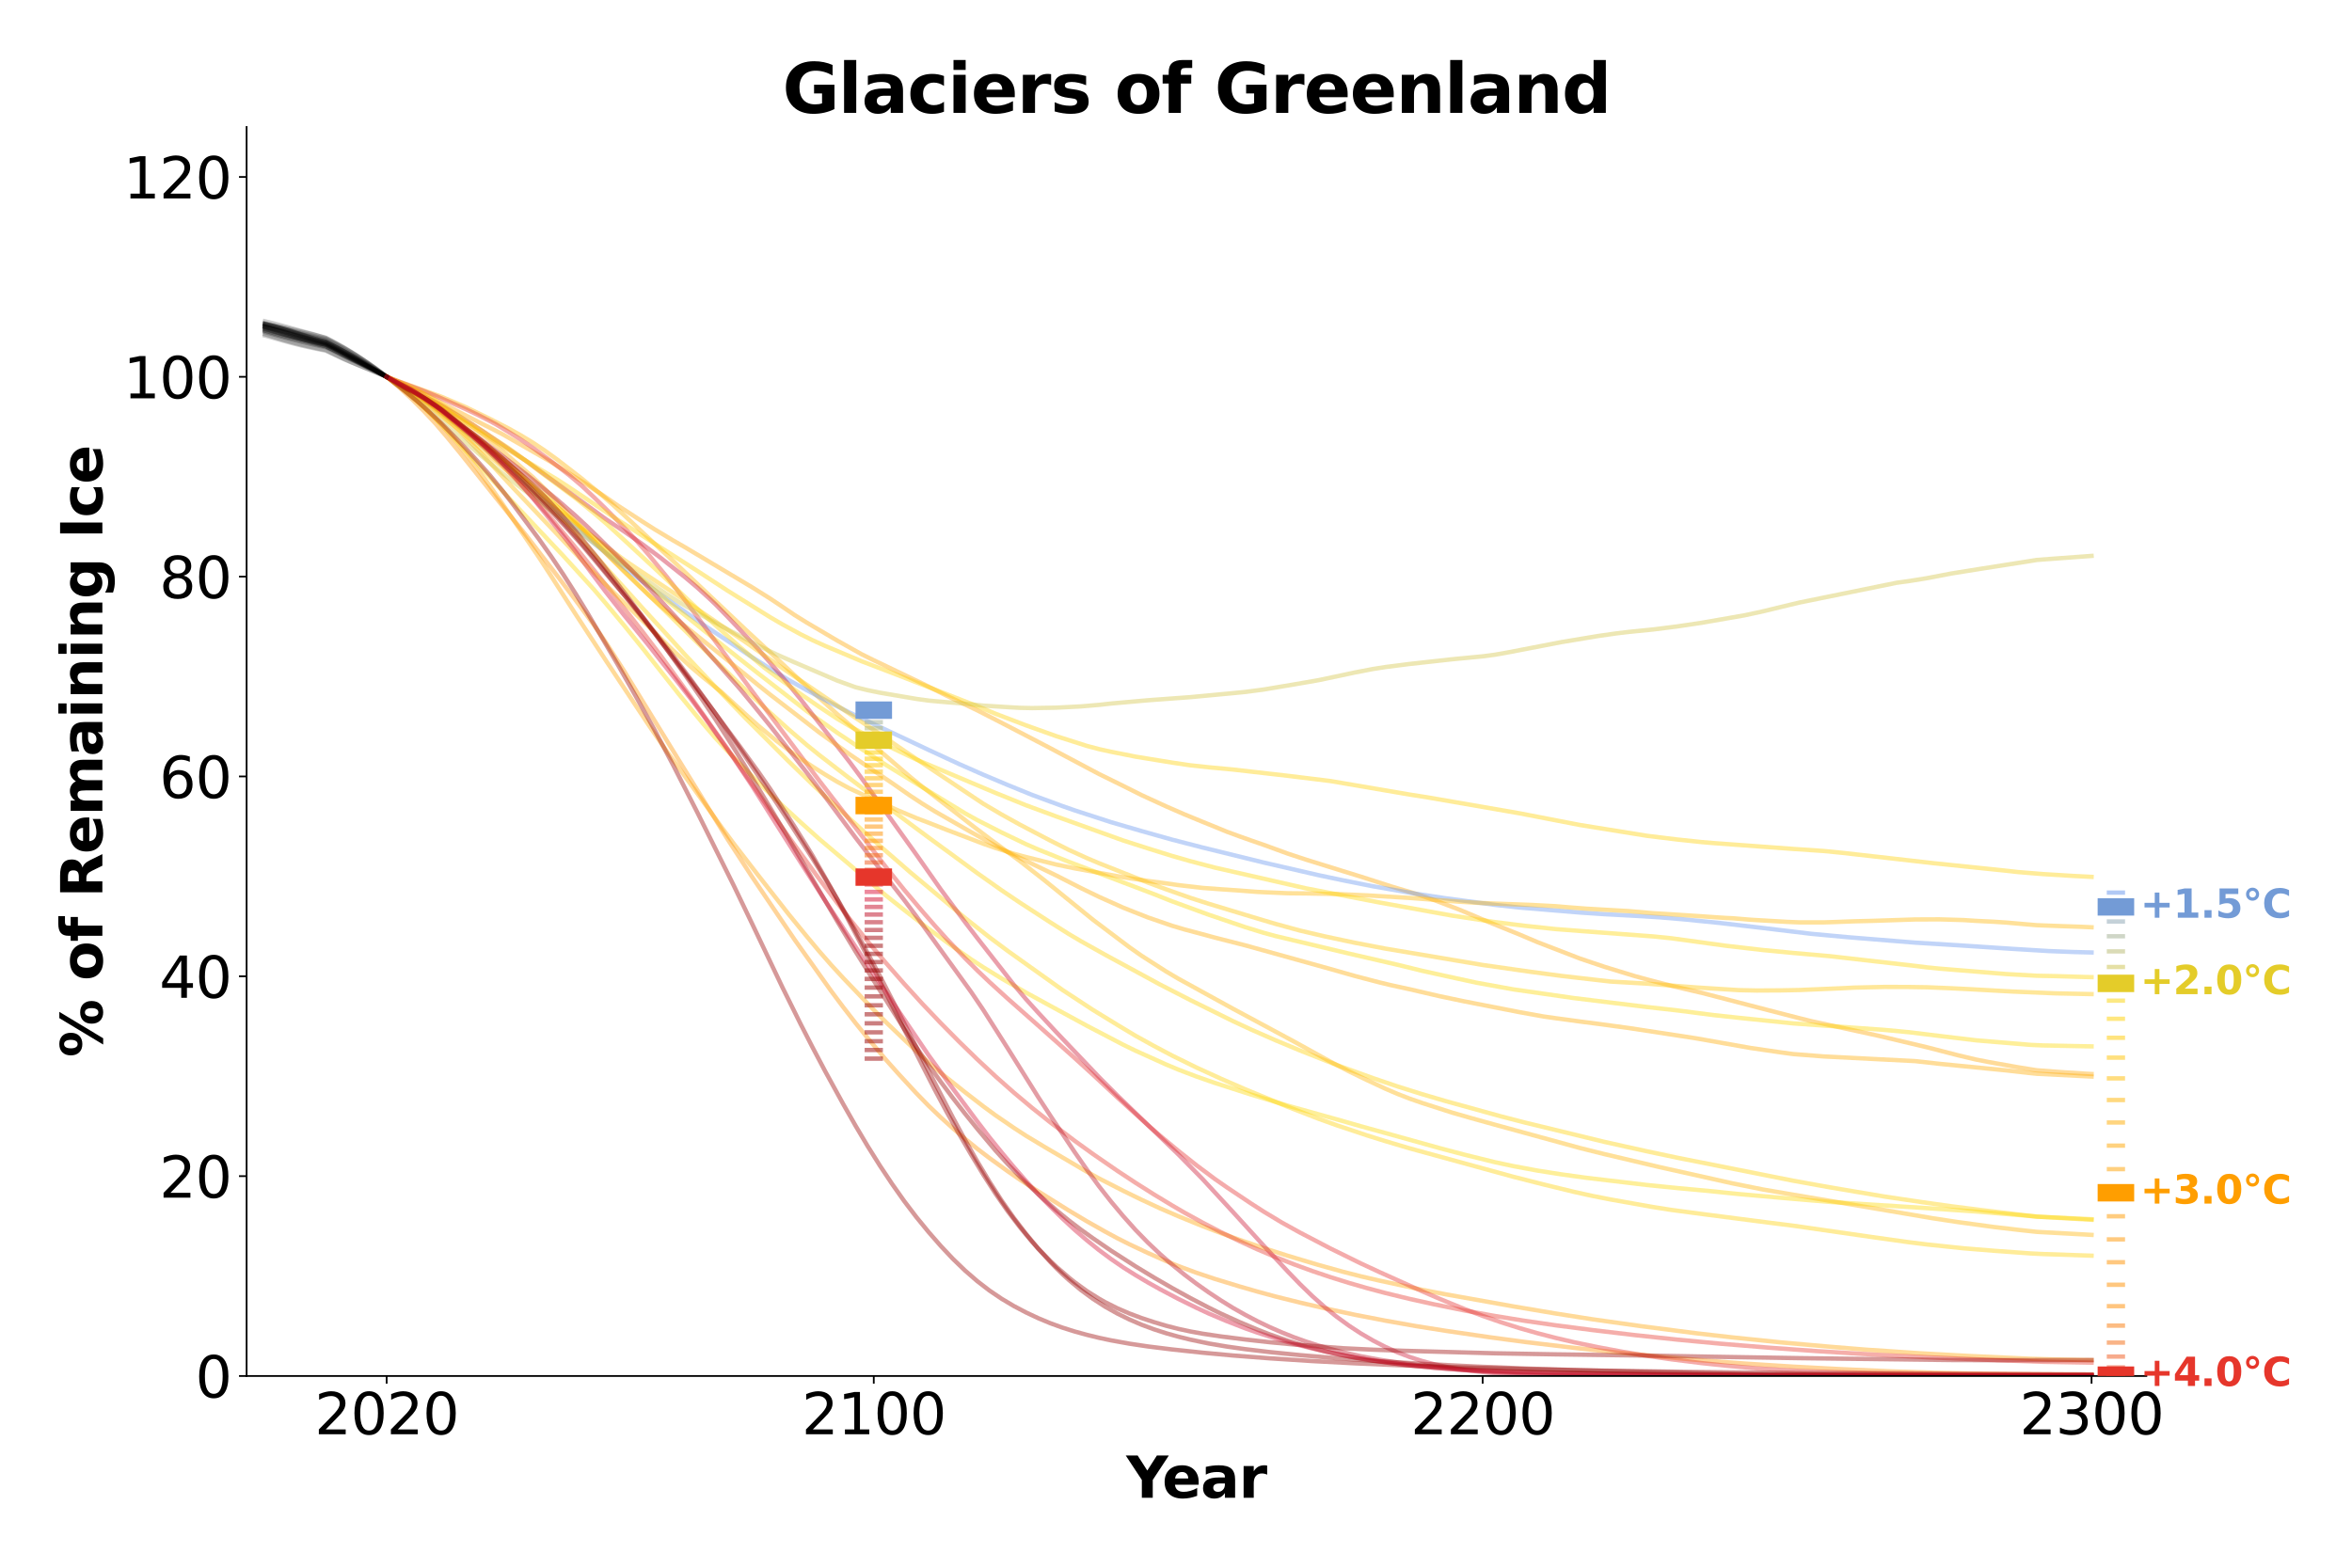 <?xml version="1.0" encoding="utf-8" standalone="no"?>
<!DOCTYPE svg PUBLIC "-//W3C//DTD SVG 1.1//EN"
  "http://www.w3.org/Graphics/SVG/1.1/DTD/svg11.dtd">
<svg xmlns:xlink="http://www.w3.org/1999/xlink" width="1080pt" height="720pt" viewBox="0 0 1080 720" xmlns="http://www.w3.org/2000/svg" version="1.1">
 <defs>
  <style type="text/css">*{stroke-linejoin: round; stroke-linecap: butt}</style>
 </defs>
 <g id="figure_1">
  <g id="patch_1">
   <path d="M 0 720 
L 1080 720 
L 1080 0 
L 0 0 
z
" style="fill: #ffffff"/>
  </g>
  <g id="axes_1">
   <g id="patch_2">
    <path d="M 113.24 631.96 
L 985.573 631.96 
L 985.573 58.32 
L 113.24 58.32 
z
" style="fill: #ffffff"/>
   </g>
   <g id="matplotlib.axis_1">
    <g id="xtick_1">
     <g id="line2d_1">
      <defs>
       <path id="meed45ac8b1" d="M 0 0 
L 0 3.5 
" style="stroke: #000000; stroke-width: 0.8"/>
      </defs>
      <g>
       <use xlink:href="#meed45ac8b1" x="177.547" y="631.96" style="stroke: #000000; stroke-width: 0.8"/>
      </g>
     </g>
     <g id="text_1">
      <!-- 2020 -->
      <g transform="translate(144.462 658.716) scale(0.26 -0.26)">
       <defs>
        <path id="DejaVuSans-32" d="M 1228 531 
L 3431 531 
L 3431 0 
L 469 0 
L 469 531 
Q 828 903 1448 1529 
Q 2069 2156 2228 2338 
Q 2531 2678 2651 2914 
Q 2772 3150 2772 3378 
Q 2772 3750 2511 3984 
Q 2250 4219 1831 4219 
Q 1534 4219 1204 4116 
Q 875 4013 500 3803 
L 500 4441 
Q 881 4594 1212 4672 
Q 1544 4750 1819 4750 
Q 2544 4750 2975 4387 
Q 3406 4025 3406 3419 
Q 3406 3131 3298 2873 
Q 3191 2616 2906 2266 
Q 2828 2175 2409 1742 
Q 1991 1309 1228 531 
z
" transform="scale(0.016)"/>
        <path id="DejaVuSans-30" d="M 2034 4250 
Q 1547 4250 1301 3770 
Q 1056 3291 1056 2328 
Q 1056 1369 1301 889 
Q 1547 409 2034 409 
Q 2525 409 2770 889 
Q 3016 1369 3016 2328 
Q 3016 3291 2770 3770 
Q 2525 4250 2034 4250 
z
M 2034 4750 
Q 2819 4750 3233 4129 
Q 3647 3509 3647 2328 
Q 3647 1150 3233 529 
Q 2819 -91 2034 -91 
Q 1250 -91 836 529 
Q 422 1150 422 2328 
Q 422 3509 836 4129 
Q 1250 4750 2034 4750 
z
" transform="scale(0.016)"/>
       </defs>
       <use xlink:href="#DejaVuSans-32"/>
       <use xlink:href="#DejaVuSans-30" x="63.623"/>
       <use xlink:href="#DejaVuSans-32" x="127.246"/>
       <use xlink:href="#DejaVuSans-30" x="190.869"/>
      </g>
     </g>
    </g>
    <g id="xtick_2">
     <g id="line2d_2">
      <g>
       <use xlink:href="#meed45ac8b1" x="401.222" y="631.96" style="stroke: #000000; stroke-width: 0.8"/>
      </g>
     </g>
     <g id="text_2">
      <!-- 2100 -->
      <g transform="translate(368.137 658.716) scale(0.26 -0.26)">
       <defs>
        <path id="DejaVuSans-31" d="M 794 531 
L 1825 531 
L 1825 4091 
L 703 3866 
L 703 4441 
L 1819 4666 
L 2450 4666 
L 2450 531 
L 3481 531 
L 3481 0 
L 794 0 
L 794 531 
z
" transform="scale(0.016)"/>
       </defs>
       <use xlink:href="#DejaVuSans-32"/>
       <use xlink:href="#DejaVuSans-31" x="63.623"/>
       <use xlink:href="#DejaVuSans-30" x="127.246"/>
       <use xlink:href="#DejaVuSans-30" x="190.869"/>
      </g>
     </g>
    </g>
    <g id="xtick_3">
     <g id="line2d_3">
      <g>
       <use xlink:href="#meed45ac8b1" x="680.815" y="631.96" style="stroke: #000000; stroke-width: 0.8"/>
      </g>
     </g>
     <g id="text_3">
      <!-- 2200 -->
      <g transform="translate(647.73 658.716) scale(0.26 -0.26)">
       <use xlink:href="#DejaVuSans-32"/>
       <use xlink:href="#DejaVuSans-32" x="63.623"/>
       <use xlink:href="#DejaVuSans-30" x="127.246"/>
       <use xlink:href="#DejaVuSans-30" x="190.869"/>
      </g>
     </g>
    </g>
    <g id="xtick_4">
     <g id="line2d_4">
      <g>
       <use xlink:href="#meed45ac8b1" x="960.409" y="631.96" style="stroke: #000000; stroke-width: 0.8"/>
      </g>
     </g>
     <g id="text_4">
      <!-- 2300 -->
      <g transform="translate(927.324 658.716) scale(0.26 -0.26)">
       <defs>
        <path id="DejaVuSans-33" d="M 2597 2516 
Q 3050 2419 3304 2112 
Q 3559 1806 3559 1356 
Q 3559 666 3084 287 
Q 2609 -91 1734 -91 
Q 1441 -91 1130 -33 
Q 819 25 488 141 
L 488 750 
Q 750 597 1062 519 
Q 1375 441 1716 441 
Q 2309 441 2620 675 
Q 2931 909 2931 1356 
Q 2931 1769 2642 2001 
Q 2353 2234 1838 2234 
L 1294 2234 
L 1294 2753 
L 1863 2753 
Q 2328 2753 2575 2939 
Q 2822 3125 2822 3475 
Q 2822 3834 2567 4026 
Q 2313 4219 1838 4219 
Q 1578 4219 1281 4162 
Q 984 4106 628 3988 
L 628 4550 
Q 988 4650 1302 4700 
Q 1616 4750 1894 4750 
Q 2613 4750 3031 4423 
Q 3450 4097 3450 3541 
Q 3450 3153 3228 2886 
Q 3006 2619 2597 2516 
z
" transform="scale(0.016)"/>
       </defs>
       <use xlink:href="#DejaVuSans-32"/>
       <use xlink:href="#DejaVuSans-33" x="63.623"/>
       <use xlink:href="#DejaVuSans-30" x="127.246"/>
       <use xlink:href="#DejaVuSans-30" x="190.869"/>
      </g>
     </g>
    </g>
    <g id="text_5">
     <!-- Year -->
     <g transform="translate(517.179 687.879) scale(0.26 -0.26)">
      <defs>
       <path id="DejaVuSans-Bold-59" d="M -63 4666 
L 1253 4666 
L 2316 3003 
L 3378 4666 
L 4697 4666 
L 2919 1966 
L 2919 0 
L 1716 0 
L 1716 1966 
L -63 4666 
z
" transform="scale(0.016)"/>
       <path id="DejaVuSans-Bold-65" d="M 4031 1759 
L 4031 1441 
L 1416 1441 
Q 1456 1047 1700 850 
Q 1944 653 2381 653 
Q 2734 653 3104 758 
Q 3475 863 3866 1075 
L 3866 213 
Q 3469 63 3072 -14 
Q 2675 -91 2278 -91 
Q 1328 -91 801 392 
Q 275 875 275 1747 
Q 275 2603 792 3093 
Q 1309 3584 2216 3584 
Q 3041 3584 3536 3087 
Q 4031 2591 4031 1759 
z
M 2881 2131 
Q 2881 2450 2695 2645 
Q 2509 2841 2209 2841 
Q 1884 2841 1681 2658 
Q 1478 2475 1428 2131 
L 2881 2131 
z
" transform="scale(0.016)"/>
       <path id="DejaVuSans-Bold-61" d="M 2106 1575 
Q 1756 1575 1579 1456 
Q 1403 1338 1403 1106 
Q 1403 894 1545 773 
Q 1688 653 1941 653 
Q 2256 653 2472 879 
Q 2688 1106 2688 1447 
L 2688 1575 
L 2106 1575 
z
M 3816 1997 
L 3816 0 
L 2688 0 
L 2688 519 
Q 2463 200 2181 54 
Q 1900 -91 1497 -91 
Q 953 -91 614 226 
Q 275 544 275 1050 
Q 275 1666 698 1953 
Q 1122 2241 2028 2241 
L 2688 2241 
L 2688 2328 
Q 2688 2594 2478 2717 
Q 2269 2841 1825 2841 
Q 1466 2841 1156 2769 
Q 847 2697 581 2553 
L 581 3406 
Q 941 3494 1303 3539 
Q 1666 3584 2028 3584 
Q 2975 3584 3395 3211 
Q 3816 2838 3816 1997 
z
" transform="scale(0.016)"/>
       <path id="DejaVuSans-Bold-72" d="M 3138 2547 
Q 2991 2616 2845 2648 
Q 2700 2681 2553 2681 
Q 2122 2681 1889 2404 
Q 1656 2128 1656 1613 
L 1656 0 
L 538 0 
L 538 3500 
L 1656 3500 
L 1656 2925 
Q 1872 3269 2151 3426 
Q 2431 3584 2822 3584 
Q 2878 3584 2943 3579 
Q 3009 3575 3134 3559 
L 3138 2547 
z
" transform="scale(0.016)"/>
      </defs>
      <use xlink:href="#DejaVuSans-Bold-59"/>
      <use xlink:href="#DejaVuSans-Bold-65" x="63.287"/>
      <use xlink:href="#DejaVuSans-Bold-61" x="131.109"/>
      <use xlink:href="#DejaVuSans-Bold-72" x="198.59"/>
     </g>
    </g>
   </g>
   <g id="matplotlib.axis_2">
    <g id="ytick_1">
     <g id="line2d_5">
      <defs>
       <path id="m6545af5fc9" d="M 0 0 
L -3.5 0 
" style="stroke: #000000; stroke-width: 0.8"/>
      </defs>
      <g>
       <use xlink:href="#m6545af5fc9" x="113.24" y="631.96" style="stroke: #000000; stroke-width: 0.8"/>
      </g>
     </g>
     <g id="text_6">
      <!-- 0 -->
      <g transform="translate(89.698 641.838) scale(0.26 -0.26)">
       <use xlink:href="#DejaVuSans-30"/>
      </g>
     </g>
    </g>
    <g id="ytick_2">
     <g id="line2d_6">
      <g>
       <use xlink:href="#m6545af5fc9" x="113.24" y="540.178" style="stroke: #000000; stroke-width: 0.8"/>
      </g>
     </g>
     <g id="text_7">
      <!-- 20 -->
      <g transform="translate(73.155 550.056) scale(0.26 -0.26)">
       <use xlink:href="#DejaVuSans-32"/>
       <use xlink:href="#DejaVuSans-30" x="63.623"/>
      </g>
     </g>
    </g>
    <g id="ytick_3">
     <g id="line2d_7">
      <g>
       <use xlink:href="#m6545af5fc9" x="113.24" y="448.395" style="stroke: #000000; stroke-width: 0.8"/>
      </g>
     </g>
     <g id="text_8">
      <!-- 40 -->
      <g transform="translate(73.155 458.273) scale(0.26 -0.26)">
       <defs>
        <path id="DejaVuSans-34" d="M 2419 4116 
L 825 1625 
L 2419 1625 
L 2419 4116 
z
M 2253 4666 
L 3047 4666 
L 3047 1625 
L 3713 1625 
L 3713 1100 
L 3047 1100 
L 3047 0 
L 2419 0 
L 2419 1100 
L 313 1100 
L 313 1709 
L 2253 4666 
z
" transform="scale(0.016)"/>
       </defs>
       <use xlink:href="#DejaVuSans-34"/>
       <use xlink:href="#DejaVuSans-30" x="63.623"/>
      </g>
     </g>
    </g>
    <g id="ytick_4">
     <g id="line2d_8">
      <g>
       <use xlink:href="#m6545af5fc9" x="113.24" y="356.613" style="stroke: #000000; stroke-width: 0.8"/>
      </g>
     </g>
     <g id="text_9">
      <!-- 60 -->
      <g transform="translate(73.155 366.491) scale(0.26 -0.26)">
       <defs>
        <path id="DejaVuSans-36" d="M 2113 2584 
Q 1688 2584 1439 2293 
Q 1191 2003 1191 1497 
Q 1191 994 1439 701 
Q 1688 409 2113 409 
Q 2538 409 2786 701 
Q 3034 994 3034 1497 
Q 3034 2003 2786 2293 
Q 2538 2584 2113 2584 
z
M 3366 4563 
L 3366 3988 
Q 3128 4100 2886 4159 
Q 2644 4219 2406 4219 
Q 1781 4219 1451 3797 
Q 1122 3375 1075 2522 
Q 1259 2794 1537 2939 
Q 1816 3084 2150 3084 
Q 2853 3084 3261 2657 
Q 3669 2231 3669 1497 
Q 3669 778 3244 343 
Q 2819 -91 2113 -91 
Q 1303 -91 875 529 
Q 447 1150 447 2328 
Q 447 3434 972 4092 
Q 1497 4750 2381 4750 
Q 2619 4750 2861 4703 
Q 3103 4656 3366 4563 
z
" transform="scale(0.016)"/>
       </defs>
       <use xlink:href="#DejaVuSans-36"/>
       <use xlink:href="#DejaVuSans-30" x="63.623"/>
      </g>
     </g>
    </g>
    <g id="ytick_5">
     <g id="line2d_9">
      <g>
       <use xlink:href="#m6545af5fc9" x="113.24" y="264.83" style="stroke: #000000; stroke-width: 0.8"/>
      </g>
     </g>
     <g id="text_10">
      <!-- 80 -->
      <g transform="translate(73.155 274.708) scale(0.26 -0.26)">
       <defs>
        <path id="DejaVuSans-38" d="M 2034 2216 
Q 1584 2216 1326 1975 
Q 1069 1734 1069 1313 
Q 1069 891 1326 650 
Q 1584 409 2034 409 
Q 2484 409 2743 651 
Q 3003 894 3003 1313 
Q 3003 1734 2745 1975 
Q 2488 2216 2034 2216 
z
M 1403 2484 
Q 997 2584 770 2862 
Q 544 3141 544 3541 
Q 544 4100 942 4425 
Q 1341 4750 2034 4750 
Q 2731 4750 3128 4425 
Q 3525 4100 3525 3541 
Q 3525 3141 3298 2862 
Q 3072 2584 2669 2484 
Q 3125 2378 3379 2068 
Q 3634 1759 3634 1313 
Q 3634 634 3220 271 
Q 2806 -91 2034 -91 
Q 1263 -91 848 271 
Q 434 634 434 1313 
Q 434 1759 690 2068 
Q 947 2378 1403 2484 
z
M 1172 3481 
Q 1172 3119 1398 2916 
Q 1625 2713 2034 2713 
Q 2441 2713 2670 2916 
Q 2900 3119 2900 3481 
Q 2900 3844 2670 4047 
Q 2441 4250 2034 4250 
Q 1625 4250 1398 4047 
Q 1172 3844 1172 3481 
z
" transform="scale(0.016)"/>
       </defs>
       <use xlink:href="#DejaVuSans-38"/>
       <use xlink:href="#DejaVuSans-30" x="63.623"/>
      </g>
     </g>
    </g>
    <g id="ytick_6">
     <g id="line2d_10">
      <g>
       <use xlink:href="#m6545af5fc9" x="113.24" y="173.048" style="stroke: #000000; stroke-width: 0.8"/>
      </g>
     </g>
     <g id="text_11">
      <!-- 100 -->
      <g transform="translate(56.612 182.926) scale(0.26 -0.26)">
       <use xlink:href="#DejaVuSans-31"/>
       <use xlink:href="#DejaVuSans-30" x="63.623"/>
       <use xlink:href="#DejaVuSans-30" x="127.246"/>
      </g>
     </g>
    </g>
    <g id="ytick_7">
     <g id="line2d_11">
      <g>
       <use xlink:href="#m6545af5fc9" x="113.24" y="81.266" style="stroke: #000000; stroke-width: 0.8"/>
      </g>
     </g>
     <g id="text_12">
      <!-- 120 -->
      <g transform="translate(56.612 91.144) scale(0.26 -0.26)">
       <use xlink:href="#DejaVuSans-31"/>
       <use xlink:href="#DejaVuSans-32" x="63.623"/>
       <use xlink:href="#DejaVuSans-30" x="127.246"/>
      </g>
     </g>
    </g>
    <g id="text_13">
     <!-- % of Remaining Ice -->
     <g transform="translate(47.002 485.564) rotate(-90) scale(0.26 -0.26)">
      <defs>
       <path id="DejaVuSans-Bold-25" d="M 4959 1925 
Q 4738 1925 4616 1733 
Q 4494 1541 4494 1184 
Q 4494 825 4614 633 
Q 4734 441 4959 441 
Q 5184 441 5303 633 
Q 5422 825 5422 1184 
Q 5422 1541 5301 1733 
Q 5181 1925 4959 1925 
z
M 4959 2450 
Q 5541 2450 5875 2112 
Q 6209 1775 6209 1184 
Q 6209 594 5875 251 
Q 5541 -91 4959 -91 
Q 4378 -91 4042 251 
Q 3706 594 3706 1184 
Q 3706 1772 4042 2111 
Q 4378 2450 4959 2450 
z
M 2094 -91 
L 1403 -91 
L 4319 4750 
L 5013 4750 
L 2094 -91 
z
M 1453 4750 
Q 2034 4750 2367 4411 
Q 2700 4072 2700 3481 
Q 2700 2891 2367 2550 
Q 2034 2209 1453 2209 
Q 872 2209 539 2550 
Q 206 2891 206 3481 
Q 206 4072 539 4411 
Q 872 4750 1453 4750 
z
M 1453 4225 
Q 1228 4225 1106 4031 
Q 984 3838 984 3481 
Q 984 3122 1106 2926 
Q 1228 2731 1453 2731 
Q 1678 2731 1798 2926 
Q 1919 3122 1919 3481 
Q 1919 3838 1797 4031 
Q 1675 4225 1453 4225 
z
" transform="scale(0.016)"/>
       <path id="DejaVuSans-Bold-20" transform="scale(0.016)"/>
       <path id="DejaVuSans-Bold-6f" d="M 2203 2784 
Q 1831 2784 1636 2517 
Q 1441 2250 1441 1747 
Q 1441 1244 1636 976 
Q 1831 709 2203 709 
Q 2569 709 2762 976 
Q 2956 1244 2956 1747 
Q 2956 2250 2762 2517 
Q 2569 2784 2203 2784 
z
M 2203 3584 
Q 3106 3584 3614 3096 
Q 4122 2609 4122 1747 
Q 4122 884 3614 396 
Q 3106 -91 2203 -91 
Q 1297 -91 786 396 
Q 275 884 275 1747 
Q 275 2609 786 3096 
Q 1297 3584 2203 3584 
z
" transform="scale(0.016)"/>
       <path id="DejaVuSans-Bold-66" d="M 2841 4863 
L 2841 4128 
L 2222 4128 
Q 1984 4128 1890 4042 
Q 1797 3956 1797 3744 
L 1797 3500 
L 2753 3500 
L 2753 2700 
L 1797 2700 
L 1797 0 
L 678 0 
L 678 2700 
L 122 2700 
L 122 3500 
L 678 3500 
L 678 3744 
Q 678 4316 997 4589 
Q 1316 4863 1984 4863 
L 2841 4863 
z
" transform="scale(0.016)"/>
       <path id="DejaVuSans-Bold-52" d="M 2297 2597 
Q 2675 2597 2839 2737 
Q 3003 2878 3003 3200 
Q 3003 3519 2839 3656 
Q 2675 3794 2297 3794 
L 1791 3794 
L 1791 2597 
L 2297 2597 
z
M 1791 1766 
L 1791 0 
L 588 0 
L 588 4666 
L 2425 4666 
Q 3347 4666 3776 4356 
Q 4206 4047 4206 3378 
Q 4206 2916 3982 2619 
Q 3759 2322 3309 2181 
Q 3556 2125 3751 1926 
Q 3947 1728 4147 1325 
L 4800 0 
L 3519 0 
L 2950 1159 
Q 2778 1509 2601 1637 
Q 2425 1766 2131 1766 
L 1791 1766 
z
" transform="scale(0.016)"/>
       <path id="DejaVuSans-Bold-6d" d="M 3781 2919 
Q 3994 3244 4286 3414 
Q 4578 3584 4928 3584 
Q 5531 3584 5847 3212 
Q 6163 2841 6163 2131 
L 6163 0 
L 5038 0 
L 5038 1825 
Q 5041 1866 5042 1909 
Q 5044 1953 5044 2034 
Q 5044 2406 4934 2573 
Q 4825 2741 4581 2741 
Q 4263 2741 4089 2478 
Q 3916 2216 3909 1719 
L 3909 0 
L 2784 0 
L 2784 1825 
Q 2784 2406 2684 2573 
Q 2584 2741 2328 2741 
Q 2006 2741 1831 2477 
Q 1656 2213 1656 1722 
L 1656 0 
L 531 0 
L 531 3500 
L 1656 3500 
L 1656 2988 
Q 1863 3284 2130 3434 
Q 2397 3584 2719 3584 
Q 3081 3584 3359 3409 
Q 3638 3234 3781 2919 
z
" transform="scale(0.016)"/>
       <path id="DejaVuSans-Bold-69" d="M 538 3500 
L 1656 3500 
L 1656 0 
L 538 0 
L 538 3500 
z
M 538 4863 
L 1656 4863 
L 1656 3950 
L 538 3950 
L 538 4863 
z
" transform="scale(0.016)"/>
       <path id="DejaVuSans-Bold-6e" d="M 4056 2131 
L 4056 0 
L 2931 0 
L 2931 347 
L 2931 1631 
Q 2931 2084 2911 2256 
Q 2891 2428 2841 2509 
Q 2775 2619 2662 2680 
Q 2550 2741 2406 2741 
Q 2056 2741 1856 2470 
Q 1656 2200 1656 1722 
L 1656 0 
L 538 0 
L 538 3500 
L 1656 3500 
L 1656 2988 
Q 1909 3294 2193 3439 
Q 2478 3584 2822 3584 
Q 3428 3584 3742 3212 
Q 4056 2841 4056 2131 
z
" transform="scale(0.016)"/>
       <path id="DejaVuSans-Bold-67" d="M 2919 594 
Q 2688 288 2409 144 
Q 2131 0 1766 0 
Q 1125 0 706 504 
Q 288 1009 288 1791 
Q 288 2575 706 3076 
Q 1125 3578 1766 3578 
Q 2131 3578 2409 3434 
Q 2688 3291 2919 2981 
L 2919 3500 
L 4044 3500 
L 4044 353 
Q 4044 -491 3511 -936 
Q 2978 -1381 1966 -1381 
Q 1638 -1381 1331 -1331 
Q 1025 -1281 716 -1178 
L 716 -306 
Q 1009 -475 1290 -558 
Q 1572 -641 1856 -641 
Q 2406 -641 2662 -400 
Q 2919 -159 2919 353 
L 2919 594 
z
M 2181 2772 
Q 1834 2772 1640 2515 
Q 1447 2259 1447 1791 
Q 1447 1309 1634 1061 
Q 1822 813 2181 813 
Q 2531 813 2725 1069 
Q 2919 1325 2919 1791 
Q 2919 2259 2725 2515 
Q 2531 2772 2181 2772 
z
" transform="scale(0.016)"/>
       <path id="DejaVuSans-Bold-49" d="M 588 4666 
L 1791 4666 
L 1791 0 
L 588 0 
L 588 4666 
z
" transform="scale(0.016)"/>
       <path id="DejaVuSans-Bold-63" d="M 3366 3391 
L 3366 2478 
Q 3138 2634 2908 2709 
Q 2678 2784 2431 2784 
Q 1963 2784 1702 2511 
Q 1441 2238 1441 1747 
Q 1441 1256 1702 982 
Q 1963 709 2431 709 
Q 2694 709 2930 787 
Q 3166 866 3366 1019 
L 3366 103 
Q 3103 6 2833 -42 
Q 2563 -91 2291 -91 
Q 1344 -91 809 395 
Q 275 881 275 1747 
Q 275 2613 809 3098 
Q 1344 3584 2291 3584 
Q 2566 3584 2833 3536 
Q 3100 3488 3366 3391 
z
" transform="scale(0.016)"/>
      </defs>
      <use xlink:href="#DejaVuSans-Bold-25"/>
      <use xlink:href="#DejaVuSans-Bold-20" x="100.195"/>
      <use xlink:href="#DejaVuSans-Bold-6f" x="135.01"/>
      <use xlink:href="#DejaVuSans-Bold-66" x="203.711"/>
      <use xlink:href="#DejaVuSans-Bold-20" x="247.217"/>
      <use xlink:href="#DejaVuSans-Bold-52" x="282.031"/>
      <use xlink:href="#DejaVuSans-Bold-65" x="359.033"/>
      <use xlink:href="#DejaVuSans-Bold-6d" x="426.855"/>
      <use xlink:href="#DejaVuSans-Bold-61" x="531.055"/>
      <use xlink:href="#DejaVuSans-Bold-69" x="598.535"/>
      <use xlink:href="#DejaVuSans-Bold-6e" x="632.812"/>
      <use xlink:href="#DejaVuSans-Bold-69" x="704.004"/>
      <use xlink:href="#DejaVuSans-Bold-6e" x="738.281"/>
      <use xlink:href="#DejaVuSans-Bold-67" x="809.473"/>
      <use xlink:href="#DejaVuSans-Bold-20" x="881.055"/>
      <use xlink:href="#DejaVuSans-Bold-49" x="915.869"/>
      <use xlink:href="#DejaVuSans-Bold-63" x="953.076"/>
      <use xlink:href="#DejaVuSans-Bold-65" x="1012.354"/>
     </g>
    </g>
   </g>
   <g id="line2d_12">
    <path d="M 177.547 173.048 
L 188.73 179.662 
L 199.914 186.957 
L 205.506 190.972 
L 213.894 197.35 
L 225.078 206.173 
L 233.465 212.999 
L 239.057 217.644 
L 250.241 227.449 
L 261.425 237.824 
L 272.608 248.526 
L 289.384 264.932 
L 306.16 281.371 
L 328.527 303.328 
L 342.507 317.008 
L 353.691 327.381 
L 362.078 334.939 
L 370.466 342.15 
L 376.058 346.659 
L 390.038 357.442 
L 417.997 378.43 
L 426.385 384.639 
L 448.753 401.008 
L 459.936 408.903 
L 468.324 414.562 
L 482.304 423.625 
L 490.692 428.917 
L 496.284 432.227 
L 507.467 438.493 
L 532.631 452.151 
L 546.61 459.32 
L 566.182 468.988 
L 574.57 472.886 
L 585.754 477.798 
L 596.937 482.46 
L 613.713 489.107 
L 630.489 495.166 
L 641.672 498.958 
L 652.856 502.482 
L 664.04 505.765 
L 689.203 512.71 
L 700.387 515.602 
L 736.734 524.437 
L 756.306 528.781 
L 770.285 531.737 
L 823.408 542.281 
L 840.184 545.308 
L 865.347 549.552 
L 882.123 552.048 
L 896.103 554.015 
L 910.082 555.79 
L 929.654 558.123 
L 935.246 558.768 
L 960.409 560.213 
L 960.409 560.213 
" clip-path="url(#p5d91fa8b33)" style="fill: none; stroke: #ffcf00; stroke-opacity: 0.4; stroke-width: 2; stroke-linecap: square"/>
   </g>
   <g id="line2d_13">
    <path d="M 121.628 151.215 
L 124.424 151.977 
L 127.22 152.779 
L 130.016 153.54 
L 132.812 154.281 
L 135.608 154.99 
L 138.403 155.715 
L 141.199 156.389 
L 143.995 157.071 
L 146.791 157.739 
L 149.587 158.352 
L 152.383 159.709 
L 155.179 161.099 
L 157.975 162.534 
L 160.771 163.987 
L 163.567 165.404 
L 166.363 166.87 
L 169.159 168.349 
L 171.955 169.893 
L 174.751 171.459 
L 177.547 173.048 
" clip-path="url(#p5d91fa8b33)" style="fill: none; stroke: #000000; stroke-opacity: 0.2; stroke-width: 2; stroke-linecap: square"/>
   </g>
   <g id="line2d_14">
    <path d="M 177.547 173.048 
L 191.526 179.352 
L 197.118 182.127 
L 211.098 189.394 
L 219.486 193.684 
L 230.669 199.385 
L 244.649 207.378 
L 253.037 212.192 
L 269.813 222.777 
L 278.2 228.384 
L 283.792 232.255 
L 294.976 239.537 
L 300.568 243.084 
L 308.956 248.137 
L 314.548 251.347 
L 345.303 269.687 
L 353.691 274.942 
L 359.283 278.679 
L 364.874 282.477 
L 370.466 285.948 
L 384.446 294.204 
L 395.63 300.47 
L 401.222 303.241 
L 423.589 313.952 
L 434.773 319.56 
L 448.753 326.244 
L 457.14 330.548 
L 468.324 336.343 
L 482.304 343.641 
L 504.671 355.504 
L 515.855 360.996 
L 524.243 365.2 
L 535.427 370.334 
L 543.814 373.983 
L 552.202 377.442 
L 557.794 379.705 
L 563.386 382.005 
L 568.978 384.06 
L 574.57 386.043 
L 580.162 387.973 
L 591.345 392.052 
L 599.733 394.821 
L 616.509 400.035 
L 624.897 402.627 
L 638.876 407.13 
L 650.06 410.469 
L 658.448 413.356 
L 669.632 417.597 
L 675.224 419.916 
L 683.611 423.494 
L 697.591 429.144 
L 705.979 432.703 
L 725.55 440.26 
L 736.734 444.028 
L 750.714 448.313 
L 756.306 449.836 
L 767.49 452.761 
L 781.469 456.011 
L 812.225 464.019 
L 826.204 467.621 
L 831.796 469.007 
L 840.184 470.819 
L 862.551 475.707 
L 884.919 481.01 
L 898.899 484.619 
L 907.286 486.612 
L 912.878 487.712 
L 926.858 490.204 
L 935.246 491.55 
L 946.43 492.39 
L 957.613 493.116 
L 960.409 493.266 
L 960.409 493.266 
" clip-path="url(#p5d91fa8b33)" style="fill: none; stroke: #ffa500; stroke-opacity: 0.4; stroke-width: 2; stroke-linecap: square"/>
   </g>
   <g id="line2d_15">
    <path d="M 121.628 152.507 
L 124.424 153.267 
L 127.22 154.037 
L 130.016 154.79 
L 132.812 155.54 
L 135.608 156.245 
L 138.403 156.945 
L 141.199 157.593 
L 143.995 158.249 
L 146.791 158.889 
L 149.587 159.477 
L 152.383 160.819 
L 155.179 162.208 
L 157.975 163.615 
L 160.771 165.005 
L 163.567 166.304 
L 166.363 167.61 
L 169.159 168.962 
L 171.955 170.334 
L 174.751 171.702 
L 177.547 173.048 
" clip-path="url(#p5d91fa8b33)" style="fill: none; stroke: #000000; stroke-opacity: 0.2; stroke-width: 2; stroke-linecap: square"/>
   </g>
   <g id="line2d_16">
    <path d="M 177.547 173.048 
L 191.526 181.008 
L 197.118 184.483 
L 199.914 186.312 
L 205.506 190.327 
L 213.894 196.604 
L 222.282 203.231 
L 227.873 207.909 
L 233.465 212.949 
L 239.057 218.332 
L 244.649 223.904 
L 261.425 241.638 
L 267.017 247.813 
L 280.996 263.707 
L 294.976 279.219 
L 306.16 291.405 
L 314.548 300.67 
L 328.527 315.52 
L 342.507 330.019 
L 362.078 349.625 
L 373.262 360.447 
L 381.65 368.257 
L 395.63 380.959 
L 404.018 388.483 
L 417.997 400.632 
L 443.161 421.624 
L 454.344 430.475 
L 462.732 436.732 
L 471.12 442.724 
L 487.896 454.678 
L 501.875 463.84 
L 513.059 470.686 
L 521.447 475.719 
L 529.835 480.361 
L 538.223 484.796 
L 549.406 490.3 
L 560.59 495.395 
L 571.774 500.275 
L 591.345 508.352 
L 605.325 513.775 
L 613.713 516.787 
L 627.693 521.454 
L 636.08 524.079 
L 647.264 527.399 
L 694.795 540.436 
L 708.775 543.998 
L 722.755 547.39 
L 731.142 549.244 
L 739.53 550.888 
L 759.102 554.375 
L 767.49 555.692 
L 784.265 557.918 
L 812.225 561.529 
L 823.408 562.931 
L 859.755 568.171 
L 876.531 570.519 
L 884.919 571.56 
L 901.695 573.317 
L 915.674 574.454 
L 932.45 575.671 
L 938.042 575.95 
L 960.409 576.704 
L 960.409 576.704 
" clip-path="url(#p5d91fa8b33)" style="fill: none; stroke: #ffd100; stroke-opacity: 0.4; stroke-width: 2; stroke-linecap: square"/>
   </g>
   <g id="line2d_17">
    <path d="M 121.628 150.786 
L 124.424 151.609 
L 127.22 152.497 
L 130.016 153.365 
L 132.812 154.178 
L 135.608 154.923 
L 138.403 155.656 
L 141.199 156.318 
L 143.995 156.988 
L 146.791 157.638 
L 149.587 158.224 
L 152.383 159.574 
L 155.179 160.998 
L 157.975 162.411 
L 160.771 163.839 
L 163.567 165.307 
L 166.363 166.788 
L 169.159 168.319 
L 171.955 169.927 
L 174.751 171.512 
L 177.547 173.048 
" clip-path="url(#p5d91fa8b33)" style="fill: none; stroke: #000000; stroke-opacity: 0.2; stroke-width: 2; stroke-linecap: square"/>
   </g>
   <g id="line2d_18">
    <path d="M 177.547 173.048 
L 183.138 177.189 
L 188.73 181.648 
L 194.322 186.593 
L 199.914 192.074 
L 202.71 195.032 
L 208.302 201.456 
L 213.894 208.346 
L 219.486 215.683 
L 225.078 223.365 
L 230.669 231.341 
L 247.445 255.931 
L 253.037 264.513 
L 264.221 281.944 
L 278.2 303.334 
L 297.772 332.864 
L 306.16 345.059 
L 314.548 356.578 
L 325.731 372.101 
L 331.323 379.912 
L 336.915 387.453 
L 348.099 401.944 
L 362.078 419.803 
L 370.466 430.073 
L 376.058 436.775 
L 381.65 443.165 
L 387.242 449.241 
L 401.222 463.836 
L 406.814 469.458 
L 415.201 477.495 
L 426.385 487.989 
L 431.977 492.753 
L 443.161 501.656 
L 451.549 508.142 
L 457.14 512.241 
L 465.528 517.983 
L 471.12 521.617 
L 479.508 526.674 
L 499.079 538.168 
L 504.671 541.237 
L 515.855 546.955 
L 524.243 551.043 
L 532.631 554.941 
L 541.019 558.575 
L 552.202 563.136 
L 560.59 566.32 
L 568.978 569.357 
L 580.162 573.183 
L 591.345 576.751 
L 605.325 580.936 
L 616.509 584.046 
L 624.897 586.184 
L 633.284 588.124 
L 652.856 592.345 
L 664.04 594.483 
L 694.795 599.974 
L 714.367 603.269 
L 731.142 605.903 
L 753.51 609.068 
L 778.673 612.311 
L 795.449 614.229 
L 817.816 616.533 
L 840.184 618.512 
L 856.96 619.874 
L 882.123 621.556 
L 904.49 622.778 
L 932.45 624.055 
L 940.838 624.283 
L 960.409 624.673 
L 960.409 624.673 
" clip-path="url(#p5d91fa8b33)" style="fill: none; stroke: #ffa200; stroke-opacity: 0.4; stroke-width: 2; stroke-linecap: square"/>
   </g>
   <g id="line2d_19">
    <path d="M 121.628 149.704 
L 124.424 150.477 
L 127.22 151.305 
L 130.016 152.1 
L 132.812 152.896 
L 135.608 153.646 
L 138.403 154.383 
L 141.199 155.092 
L 143.995 155.798 
L 146.791 156.473 
L 149.587 157.097 
L 152.383 158.473 
L 155.179 159.858 
L 157.975 161.291 
L 160.771 162.765 
L 163.567 164.267 
L 166.363 165.844 
L 169.159 167.483 
L 171.955 169.265 
L 174.751 171.125 
L 177.547 173.048 
" clip-path="url(#p5d91fa8b33)" style="fill: none; stroke: #000000; stroke-opacity: 0.2; stroke-width: 2; stroke-linecap: square"/>
   </g>
   <g id="line2d_20">
    <path d="M 177.547 173.048 
L 183.138 175.165 
L 202.71 182.215 
L 213.894 186.986 
L 225.078 192.439 
L 233.465 196.755 
L 239.057 199.887 
L 244.649 203.269 
L 250.241 207.007 
L 255.833 211.057 
L 267.017 219.702 
L 275.404 226.592 
L 280.996 231.443 
L 289.384 239.206 
L 297.772 247.078 
L 303.364 252.327 
L 308.956 257.513 
L 342.507 289.313 
L 359.283 304.868 
L 367.67 312.809 
L 384.446 327.99 
L 417.997 356.87 
L 423.589 361.403 
L 445.957 378.787 
L 454.344 385.141 
L 468.324 395.485 
L 473.916 399.862 
L 479.508 404.235 
L 501.875 422.421 
L 518.651 435.069 
L 524.243 438.992 
L 535.427 446.152 
L 541.019 449.463 
L 554.998 457.148 
L 566.182 463.293 
L 594.141 478.328 
L 610.917 487.599 
L 619.305 491.986 
L 627.693 496.066 
L 636.08 499.984 
L 641.672 502.394 
L 647.264 504.568 
L 652.856 506.514 
L 666.836 511.012 
L 675.224 513.423 
L 686.407 516.539 
L 725.55 527.264 
L 736.734 530.058 
L 761.898 535.988 
L 795.449 543.471 
L 809.429 546.293 
L 823.408 548.682 
L 873.735 557.189 
L 887.715 559.557 
L 898.899 561.251 
L 915.674 563.547 
L 926.858 564.848 
L 935.246 565.764 
L 957.613 566.986 
L 960.409 567.148 
L 960.409 567.148 
" clip-path="url(#p5d91fa8b33)" style="fill: none; stroke: #ffb100; stroke-opacity: 0.4; stroke-width: 2; stroke-linecap: square"/>
   </g>
   <g id="line2d_21">
    <path d="M 121.628 153.448 
L 124.424 154.32 
L 127.22 155.182 
L 130.016 156.022 
L 132.812 156.819 
L 135.608 157.568 
L 138.403 158.29 
L 141.199 158.939 
L 143.995 159.574 
L 146.791 160.187 
L 149.587 160.74 
L 152.383 162.109 
L 155.179 163.45 
L 157.975 164.798 
L 160.771 166.046 
L 163.567 167.25 
L 166.363 168.414 
L 169.159 169.609 
L 171.955 170.795 
L 174.751 171.932 
L 177.547 173.048 
" clip-path="url(#p5d91fa8b33)" style="fill: none; stroke: #000000; stroke-opacity: 0.2; stroke-width: 2; stroke-linecap: square"/>
   </g>
   <g id="line2d_22">
    <path d="M 177.547 173.048 
L 183.138 177.775 
L 188.73 182.925 
L 194.322 188.504 
L 199.914 194.471 
L 205.506 201.012 
L 211.098 207.825 
L 230.669 232.304 
L 241.853 246.215 
L 255.833 264.393 
L 264.221 275.531 
L 272.608 286.895 
L 278.2 295.075 
L 286.588 308.194 
L 308.956 344.642 
L 334.119 385.468 
L 345.303 402.657 
L 364.874 431.573 
L 381.65 455.15 
L 387.242 462.62 
L 392.834 469.839 
L 398.426 476.762 
L 406.814 486.737 
L 412.405 493.012 
L 420.793 502.113 
L 426.385 507.847 
L 431.977 513.189 
L 437.569 518.217 
L 443.161 523.051 
L 448.753 527.599 
L 454.344 531.876 
L 462.732 537.928 
L 468.324 541.784 
L 473.916 545.407 
L 490.692 555.905 
L 499.079 560.908 
L 507.467 565.662 
L 513.059 568.679 
L 518.651 571.495 
L 527.039 575.442 
L 535.427 579.158 
L 541.019 581.45 
L 549.406 584.55 
L 557.794 587.355 
L 568.978 590.77 
L 577.366 593.19 
L 585.754 595.47 
L 596.937 598.247 
L 608.121 600.831 
L 622.101 603.833 
L 636.08 606.537 
L 650.06 609.022 
L 664.04 611.243 
L 683.611 614.105 
L 700.387 616.351 
L 722.755 619.026 
L 742.326 621.129 
L 761.898 623.029 
L 781.469 624.766 
L 801.041 626.241 
L 823.408 627.666 
L 845.776 628.837 
L 868.143 629.811 
L 887.715 630.426 
L 907.286 630.84 
L 935.246 631.182 
L 960.409 631.307 
L 960.409 631.307 
" clip-path="url(#p5d91fa8b33)" style="fill: none; stroke: #ff9300; stroke-opacity: 0.4; stroke-width: 2; stroke-linecap: square"/>
   </g>
   <g id="line2d_23">
    <path d="M 121.628 148.806 
L 124.424 149.457 
L 127.22 150.17 
L 130.016 150.879 
L 132.812 151.547 
L 135.608 152.23 
L 138.403 152.912 
L 141.199 153.601 
L 143.995 154.304 
L 146.791 154.995 
L 149.587 155.632 
L 152.383 157.013 
L 155.179 158.467 
L 157.975 160.006 
L 160.771 161.614 
L 163.567 163.252 
L 166.363 164.991 
L 169.159 166.815 
L 171.955 168.745 
L 174.751 170.828 
L 177.547 173.048 
" clip-path="url(#p5d91fa8b33)" style="fill: none; stroke: #000000; stroke-opacity: 0.2; stroke-width: 2; stroke-linecap: square"/>
   </g>
   <g id="line2d_24">
    <path d="M 177.547 173.048 
L 185.934 177.942 
L 191.526 181.547 
L 197.118 185.499 
L 202.71 189.595 
L 213.894 198.572 
L 222.282 205.633 
L 227.873 210.652 
L 236.261 218.119 
L 264.221 242.34 
L 275.404 251.77 
L 283.792 258.43 
L 294.976 267.046 
L 303.364 273.086 
L 322.935 286.894 
L 345.303 301.822 
L 356.487 308.898 
L 362.078 312.268 
L 370.466 317.004 
L 381.65 322.969 
L 390.038 327.228 
L 401.222 332.551 
L 426.385 344.415 
L 440.365 350.885 
L 451.549 355.812 
L 462.732 360.527 
L 473.916 365.082 
L 487.896 370.234 
L 493.488 372.184 
L 510.263 377.628 
L 524.243 381.701 
L 538.223 385.629 
L 552.202 389.237 
L 580.162 396.117 
L 605.325 401.92 
L 616.509 404.276 
L 630.489 407.06 
L 650.06 410.465 
L 664.04 412.591 
L 686.407 415.579 
L 697.591 416.793 
L 725.55 419.11 
L 736.734 419.856 
L 750.714 420.609 
L 761.898 421.284 
L 773.081 422.228 
L 789.857 423.912 
L 809.429 426.199 
L 831.796 428.885 
L 848.572 430.441 
L 879.327 432.927 
L 898.899 434.127 
L 924.062 435.781 
L 940.838 436.803 
L 952.021 437.232 
L 960.409 437.444 
L 960.409 437.444 
" clip-path="url(#p5d91fa8b33)" style="fill: none; stroke: #6495ed; stroke-opacity: 0.4; stroke-width: 2; stroke-linecap: square"/>
   </g>
   <g id="line2d_25">
    <path d="M 121.628 151.819 
L 124.424 152.588 
L 127.22 153.398 
L 130.016 154.176 
L 132.812 154.915 
L 135.608 155.619 
L 138.403 156.316 
L 141.199 156.952 
L 143.995 157.601 
L 146.791 158.256 
L 149.587 158.849 
L 152.383 160.203 
L 155.179 161.578 
L 157.975 162.995 
L 160.771 164.386 
L 163.567 165.757 
L 166.363 167.143 
L 169.159 168.555 
L 171.955 169.971 
L 174.751 171.469 
L 177.547 173.048 
" clip-path="url(#p5d91fa8b33)" style="fill: none; stroke: #000000; stroke-opacity: 0.2; stroke-width: 2; stroke-linecap: square"/>
   </g>
   <g id="line2d_26">
    <path d="M 177.547 173.048 
L 185.934 178.057 
L 191.526 181.57 
L 197.118 185.368 
L 202.71 189.484 
L 222.282 205.141 
L 236.261 216.711 
L 247.445 225.815 
L 264.221 239.701 
L 272.608 246.97 
L 286.588 259.059 
L 306.16 275.789 
L 322.935 289.342 
L 342.507 304.847 
L 348.099 309.245 
L 370.466 326.585 
L 384.446 336.522 
L 395.63 344.02 
L 406.814 351.325 
L 415.201 356.449 
L 423.589 361.597 
L 443.161 373.537 
L 448.753 376.652 
L 459.936 382.334 
L 471.12 387.703 
L 476.712 390.146 
L 490.692 395.773 
L 529.835 410.631 
L 538.223 413.968 
L 554.998 420.1 
L 571.774 425.803 
L 580.162 428.39 
L 585.754 429.912 
L 619.305 437.926 
L 641.672 443.083 
L 652.856 445.829 
L 664.04 448.3 
L 678.019 451.335 
L 694.795 454.383 
L 722.755 458.401 
L 756.306 462.504 
L 770.285 464.069 
L 787.061 466.229 
L 798.245 467.435 
L 823.408 470.021 
L 865.347 473.014 
L 876.531 474.066 
L 890.511 475.777 
L 907.286 477.789 
L 932.45 479.887 
L 938.042 480.136 
L 957.613 480.529 
L 960.409 480.566 
L 960.409 480.566 
" clip-path="url(#p5d91fa8b33)" style="fill: none; stroke: #fed701; stroke-opacity: 0.4; stroke-width: 2; stroke-linecap: square"/>
   </g>
   <g id="line2d_27">
    <path d="M 121.628 151.839 
L 124.424 152.574 
L 127.22 153.337 
L 130.016 154.107 
L 132.812 154.893 
L 135.608 155.635 
L 138.403 156.366 
L 141.199 157.047 
L 143.995 157.72 
L 146.791 158.374 
L 149.587 158.971 
L 152.383 160.312 
L 155.179 161.655 
L 157.975 163.039 
L 160.771 164.446 
L 163.567 165.792 
L 166.363 167.172 
L 169.159 168.571 
L 171.955 170.029 
L 174.751 171.513 
L 177.547 173.048 
" clip-path="url(#p5d91fa8b33)" style="fill: none; stroke: #000000; stroke-opacity: 0.2; stroke-width: 2; stroke-linecap: square"/>
   </g>
   <g id="line2d_28">
    <path d="M 177.547 173.048 
L 183.138 177.326 
L 188.73 181.93 
L 194.322 186.924 
L 199.914 192.283 
L 205.506 198.004 
L 216.69 210.038 
L 225.078 219.399 
L 239.057 234.478 
L 258.629 255.251 
L 272.608 270.619 
L 278.2 277.157 
L 286.588 287.24 
L 294.976 297.61 
L 311.752 318.867 
L 322.935 332.466 
L 328.527 338.957 
L 334.119 344.981 
L 342.507 353.575 
L 350.895 361.964 
L 359.283 369.974 
L 367.67 377.689 
L 376.058 385.212 
L 406.814 411.285 
L 415.201 417.955 
L 426.385 426.584 
L 437.569 434.754 
L 445.957 440.622 
L 451.549 444.262 
L 459.936 449.398 
L 471.12 455.856 
L 482.304 461.979 
L 499.079 471.101 
L 515.855 479.867 
L 521.447 482.577 
L 535.427 488.883 
L 541.019 491.219 
L 549.406 494.424 
L 557.794 497.348 
L 574.57 502.738 
L 591.345 507.826 
L 602.529 510.938 
L 613.713 514.068 
L 624.897 517.262 
L 638.876 521.122 
L 661.244 527.358 
L 672.428 530.311 
L 686.407 533.757 
L 694.795 535.547 
L 705.979 537.626 
L 717.163 539.383 
L 728.346 540.923 
L 756.306 544.248 
L 770.285 545.659 
L 784.265 546.94 
L 798.245 548.38 
L 815.02 549.866 
L 831.796 551.309 
L 840.184 552.005 
L 884.919 554.879 
L 907.286 556.409 
L 929.654 558.257 
L 935.246 558.764 
L 960.409 559.949 
L 960.409 559.949 
" clip-path="url(#p5d91fa8b33)" style="fill: none; stroke: #fed701; stroke-opacity: 0.4; stroke-width: 2; stroke-linecap: square"/>
   </g>
   <g id="line2d_29">
    <path d="M 121.628 149.199 
L 124.424 149.853 
L 127.22 150.586 
L 130.016 151.322 
L 132.812 152.049 
L 135.608 152.753 
L 138.403 153.473 
L 141.199 154.157 
L 143.995 154.854 
L 146.791 155.528 
L 149.587 156.171 
L 152.383 157.536 
L 155.179 158.992 
L 157.975 160.583 
L 160.771 162.205 
L 163.567 163.795 
L 166.363 165.463 
L 169.159 167.222 
L 171.955 169.088 
L 174.751 171.023 
L 177.547 173.048 
" clip-path="url(#p5d91fa8b33)" style="fill: none; stroke: #000000; stroke-opacity: 0.2; stroke-width: 2; stroke-linecap: square"/>
   </g>
   <g id="line2d_30">
    <path d="M 177.547 173.048 
L 194.322 181.641 
L 202.71 186.29 
L 216.69 194.795 
L 222.282 198.452 
L 241.853 211.904 
L 278.2 238.43 
L 286.588 244.074 
L 294.976 249.931 
L 303.364 256.208 
L 314.548 265.092 
L 320.139 269.807 
L 325.731 274.891 
L 328.527 277.544 
L 334.119 283.284 
L 348.099 298.054 
L 353.691 304.42 
L 362.078 314.331 
L 367.67 321.211 
L 390.038 349.852 
L 395.63 357.395 
L 420.793 392.531 
L 431.977 408.462 
L 443.161 423.549 
L 448.753 430.825 
L 465.528 452.264 
L 471.12 458.909 
L 476.712 465.083 
L 485.1 474.11 
L 504.671 494.709 
L 513.059 503.129 
L 541.019 530.143 
L 552.202 541.518 
L 566.182 556.669 
L 580.162 572.006 
L 591.345 583.99 
L 596.937 589.775 
L 602.529 595.208 
L 608.121 600.18 
L 613.713 604.702 
L 619.305 608.771 
L 624.897 612.428 
L 630.489 615.684 
L 636.08 618.57 
L 641.672 621.076 
L 647.264 623.218 
L 652.856 625.037 
L 658.448 626.545 
L 664.04 627.755 
L 669.632 628.74 
L 675.224 629.53 
L 683.611 630.424 
L 691.999 631.006 
L 700.387 631.342 
L 711.571 631.548 
L 742.326 631.766 
L 789.857 631.836 
L 960.409 631.842 
L 960.409 631.842 
" clip-path="url(#p5d91fa8b33)" style="fill: none; stroke: #cc0f2f; stroke-opacity: 0.4; stroke-width: 2; stroke-linecap: square"/>
   </g>
   <g id="line2d_31">
    <path d="M 121.628 152.098 
L 124.424 152.918 
L 127.22 153.766 
L 130.016 154.552 
L 132.812 155.283 
L 135.608 155.957 
L 138.403 156.633 
L 141.199 157.276 
L 143.995 157.931 
L 146.791 158.552 
L 149.587 159.129 
L 152.383 160.48 
L 155.179 161.867 
L 157.975 163.326 
L 160.771 164.756 
L 163.567 166.072 
L 166.363 167.415 
L 169.159 168.766 
L 171.955 170.155 
L 174.751 171.601 
L 177.547 173.048 
" clip-path="url(#p5d91fa8b33)" style="fill: none; stroke: #000000; stroke-opacity: 0.2; stroke-width: 2; stroke-linecap: square"/>
   </g>
   <g id="line2d_32">
    <path d="M 177.547 173.048 
L 183.138 175.239 
L 194.322 179.465 
L 199.914 181.742 
L 213.894 187.921 
L 219.486 190.584 
L 225.078 193.43 
L 227.873 194.949 
L 233.465 198.342 
L 239.057 201.866 
L 244.649 205.648 
L 253.037 211.803 
L 261.425 218.283 
L 267.017 223.015 
L 272.608 228.256 
L 278.2 233.712 
L 286.588 242.261 
L 292.18 248.254 
L 297.772 254.675 
L 306.16 264.873 
L 314.548 275.671 
L 320.139 283.196 
L 334.119 302.212 
L 345.303 317.329 
L 356.487 332.243 
L 362.078 339.695 
L 376.058 358.379 
L 406.814 398.216 
L 415.201 408.684 
L 423.589 418.612 
L 429.181 425.047 
L 434.773 431.28 
L 443.161 440.108 
L 448.753 445.696 
L 454.344 451.018 
L 462.732 458.657 
L 476.712 471.002 
L 493.488 485.952 
L 501.875 493.586 
L 513.059 504.032 
L 527.039 516.714 
L 532.631 521.56 
L 541.019 528.525 
L 549.406 535.175 
L 557.794 541.444 
L 563.386 545.333 
L 574.57 552.803 
L 580.162 556.401 
L 588.549 561.459 
L 596.937 566.094 
L 610.917 573.395 
L 624.897 580.274 
L 633.284 584.166 
L 652.856 592.975 
L 661.244 596.604 
L 672.428 601.187 
L 680.815 604.357 
L 689.203 607.27 
L 697.591 609.928 
L 705.979 612.307 
L 714.367 614.476 
L 722.755 616.446 
L 733.938 618.762 
L 745.122 620.841 
L 756.306 622.693 
L 767.49 624.312 
L 781.469 626.051 
L 792.653 627.229 
L 806.633 628.441 
L 817.816 629.188 
L 829 629.75 
L 842.98 630.219 
L 859.755 630.533 
L 898.899 630.931 
L 946.43 631.214 
L 960.409 631.252 
L 960.409 631.252 
" clip-path="url(#p5d91fa8b33)" style="fill: none; stroke: #e42f2f; stroke-opacity: 0.4; stroke-width: 2; stroke-linecap: square"/>
   </g>
   <g id="line2d_33">
    <path d="M 121.628 154.114 
L 124.424 154.864 
L 127.22 155.673 
L 130.016 156.471 
L 132.812 157.241 
L 135.608 157.968 
L 138.403 158.663 
L 141.199 159.294 
L 143.995 159.897 
L 146.791 160.482 
L 149.587 161.031 
L 152.383 162.368 
L 155.179 163.674 
L 157.975 164.98 
L 160.771 166.184 
L 163.567 167.333 
L 166.363 168.475 
L 169.159 169.606 
L 171.955 170.75 
L 174.751 171.901 
L 177.547 173.048 
" clip-path="url(#p5d91fa8b33)" style="fill: none; stroke: #000000; stroke-opacity: 0.2; stroke-width: 2; stroke-linecap: square"/>
   </g>
   <g id="line2d_34">
    <path d="M 177.547 173.048 
L 185.934 177.912 
L 191.526 181.458 
L 199.914 187.12 
L 205.506 191.361 
L 211.098 195.762 
L 216.69 200.449 
L 222.282 205.571 
L 230.669 213.768 
L 236.261 219.532 
L 244.649 228.566 
L 253.037 237.968 
L 267.017 254.721 
L 278.2 268.678 
L 294.976 290.017 
L 303.364 301.046 
L 317.343 320.299 
L 334.119 343.994 
L 345.303 360.06 
L 356.487 376.306 
L 364.874 388.124 
L 376.058 403.527 
L 384.446 414.684 
L 390.038 421.913 
L 398.426 432.357 
L 406.814 442.275 
L 415.201 451.853 
L 423.589 461.081 
L 431.977 469.885 
L 440.365 478.369 
L 448.753 486.532 
L 457.14 494.354 
L 465.528 501.783 
L 473.916 508.814 
L 482.304 515.495 
L 493.488 523.958 
L 501.875 530.011 
L 513.059 537.722 
L 521.447 543.248 
L 529.835 548.55 
L 538.223 553.632 
L 543.814 556.893 
L 552.202 561.509 
L 560.59 565.871 
L 568.978 569.954 
L 577.366 573.797 
L 585.754 577.359 
L 594.141 580.671 
L 602.529 583.733 
L 610.917 586.558 
L 619.305 589.177 
L 627.693 591.593 
L 636.08 593.829 
L 647.264 596.551 
L 658.448 599.03 
L 672.428 601.864 
L 686.407 604.394 
L 700.387 606.653 
L 714.367 608.681 
L 731.142 610.86 
L 750.714 613.182 
L 770.285 615.271 
L 789.857 617.114 
L 812.225 618.952 
L 834.592 620.558 
L 859.755 622.103 
L 884.919 623.369 
L 915.674 624.662 
L 938.042 625.442 
L 960.409 625.832 
L 960.409 625.832 
" clip-path="url(#p5d91fa8b33)" style="fill: none; stroke: #e6362b; stroke-opacity: 0.4; stroke-width: 2; stroke-linecap: square"/>
   </g>
   <g id="line2d_35">
    <path d="M 121.628 151.193 
L 124.424 151.924 
L 127.22 152.727 
L 130.016 153.524 
L 132.812 154.28 
L 135.608 154.993 
L 138.403 155.719 
L 141.199 156.423 
L 143.995 157.114 
L 146.791 157.784 
L 149.587 158.396 
L 152.383 159.759 
L 155.179 161.202 
L 157.975 162.632 
L 160.771 164.071 
L 163.567 165.483 
L 166.363 166.899 
L 169.159 168.333 
L 171.955 169.866 
L 174.751 171.448 
L 177.547 173.048 
" clip-path="url(#p5d91fa8b33)" style="fill: none; stroke: #000000; stroke-opacity: 0.2; stroke-width: 2; stroke-linecap: square"/>
   </g>
   <g id="line2d_36">
    <path d="M 177.547 173.048 
L 183.138 176.783 
L 188.73 180.704 
L 197.118 186.609 
L 199.914 188.766 
L 202.71 191.173 
L 208.302 195.463 
L 211.098 197.752 
L 225.078 209.877 
L 233.465 216.766 
L 239.057 221.549 
L 244.649 225.969 
L 255.833 234.284 
L 261.425 238.3 
L 267.017 242.539 
L 275.404 248.824 
L 286.588 257.135 
L 292.18 260.948 
L 311.752 273.94 
L 342.507 295.025 
L 359.283 306.867 
L 378.854 320.245 
L 384.446 324.023 
L 392.834 329.677 
L 406.814 339.025 
L 415.201 344.821 
L 429.181 354.226 
L 445.957 365.436 
L 451.549 369.152 
L 459.936 374.088 
L 468.324 378.734 
L 482.304 386.074 
L 490.692 390.285 
L 499.079 394.104 
L 504.671 396.463 
L 527.039 405.34 
L 535.427 408.425 
L 546.61 412.368 
L 554.998 415.073 
L 571.774 420.15 
L 580.162 422.676 
L 585.754 424.33 
L 596.937 427.395 
L 608.121 430.011 
L 622.101 432.984 
L 636.08 435.66 
L 680.815 443.185 
L 703.183 446.377 
L 717.163 448.229 
L 739.53 450.799 
L 745.122 451.121 
L 756.306 451.766 
L 778.673 453.496 
L 798.245 454.74 
L 806.633 454.922 
L 817.816 454.861 
L 826.204 454.695 
L 845.776 453.873 
L 851.368 453.586 
L 865.347 453.273 
L 876.531 453.305 
L 884.919 453.432 
L 896.103 453.891 
L 904.49 454.312 
L 924.062 455.388 
L 943.634 456.211 
L 960.409 456.569 
L 960.409 456.569 
" clip-path="url(#p5d91fa8b33)" style="fill: none; stroke: #ffc300; stroke-opacity: 0.4; stroke-width: 2; stroke-linecap: square"/>
   </g>
   <g id="line2d_37">
    <path d="M 121.628 149.828 
L 124.424 150.556 
L 127.22 151.26 
L 130.016 151.915 
L 132.812 152.575 
L 135.608 153.246 
L 138.403 153.955 
L 141.199 154.681 
L 143.995 155.449 
L 146.791 156.224 
L 149.587 156.99 
L 152.383 158.416 
L 155.179 159.877 
L 157.975 161.368 
L 160.771 162.852 
L 163.567 164.36 
L 166.363 165.944 
L 169.159 167.616 
L 171.955 169.408 
L 174.751 171.23 
L 177.547 173.048 
" clip-path="url(#p5d91fa8b33)" style="fill: none; stroke: #000000; stroke-opacity: 0.2; stroke-width: 2; stroke-linecap: square"/>
   </g>
   <g id="line2d_38">
    <path d="M 177.547 173.048 
L 183.138 176.251 
L 188.73 179.17 
L 197.118 183.63 
L 202.71 186.948 
L 213.894 194.123 
L 219.486 197.697 
L 233.465 206.755 
L 250.241 216.872 
L 255.833 220.233 
L 261.425 223.873 
L 283.792 238.861 
L 289.384 242.398 
L 300.568 249.659 
L 320.139 262.166 
L 334.119 271.295 
L 353.691 283.496 
L 359.283 286.762 
L 367.67 291.334 
L 373.262 294.101 
L 378.854 296.629 
L 395.63 303.692 
L 412.405 310.118 
L 448.753 324.319 
L 457.14 327.809 
L 471.12 333.13 
L 485.1 338.125 
L 499.079 342.579 
L 504.671 344.064 
L 510.263 345.282 
L 521.447 347.516 
L 538.223 350.247 
L 546.61 351.491 
L 554.998 352.392 
L 566.182 353.433 
L 591.345 356.312 
L 610.917 358.711 
L 647.264 364.92 
L 655.652 366.239 
L 697.591 373.509 
L 711.571 376.204 
L 725.55 378.911 
L 756.306 383.871 
L 770.285 385.579 
L 781.469 386.758 
L 787.061 387.228 
L 823.408 389.893 
L 837.388 390.836 
L 845.776 391.667 
L 868.143 394.196 
L 887.715 396.434 
L 921.266 399.912 
L 926.858 400.531 
L 938.042 401.441 
L 952.021 402.298 
L 960.409 402.73 
L 960.409 402.73 
" clip-path="url(#p5d91fa8b33)" style="fill: none; stroke: #ffd100; stroke-opacity: 0.4; stroke-width: 2; stroke-linecap: square"/>
   </g>
   <g id="line2d_39">
    <path d="M 121.628 150.008 
L 124.424 150.791 
L 127.22 151.505 
L 130.016 152.215 
L 132.812 153.193 
L 135.608 154.114 
L 138.403 154.992 
L 141.199 155.809 
L 143.995 156.686 
L 146.791 157.489 
L 149.587 158.18 
L 152.383 159.544 
L 155.179 160.945 
L 157.975 162.36 
L 160.771 163.825 
L 163.567 165.262 
L 166.363 166.747 
L 169.159 168.265 
L 171.955 169.812 
L 174.751 171.417 
L 177.547 173.048 
" clip-path="url(#p5d91fa8b33)" style="fill: none; stroke: #000000; stroke-opacity: 0.2; stroke-width: 2; stroke-linecap: square"/>
   </g>
   <g id="line2d_40">
    <path d="M 177.547 173.048 
L 185.934 177.976 
L 191.526 181.022 
L 197.118 184.099 
L 202.71 186.938 
L 205.506 188.543 
L 213.894 194.126 
L 216.69 196.011 
L 222.282 200.177 
L 227.873 204.697 
L 244.649 219.115 
L 250.241 224.555 
L 255.833 230.375 
L 269.813 245.365 
L 278.2 254.212 
L 286.588 262.583 
L 297.772 273.25 
L 303.364 278.295 
L 308.956 283.024 
L 328.527 298.755 
L 342.507 310.017 
L 348.099 314.603 
L 353.691 319.053 
L 364.874 327.654 
L 376.058 336.305 
L 390.038 346.38 
L 398.426 352.109 
L 409.609 359.63 
L 417.997 365.473 
L 423.589 369.139 
L 429.181 372.587 
L 445.957 382.206 
L 457.14 388.42 
L 462.732 391.318 
L 485.1 402.133 
L 496.284 407.842 
L 504.671 411.904 
L 515.855 416.91 
L 527.039 421.337 
L 538.223 425.186 
L 543.814 426.842 
L 552.202 429.076 
L 557.794 430.604 
L 571.774 434.169 
L 610.917 445.052 
L 622.101 448.234 
L 633.284 451.161 
L 638.876 452.503 
L 647.264 454.329 
L 661.244 457.569 
L 672.428 459.914 
L 697.591 464.836 
L 708.775 466.851 
L 714.367 467.643 
L 719.959 468.387 
L 725.55 469.166 
L 733.938 470.242 
L 747.918 472.145 
L 778.673 476.858 
L 803.837 481.309 
L 817.816 483.349 
L 823.408 484.11 
L 837.388 485.195 
L 879.327 487.336 
L 890.511 488.583 
L 921.266 491.609 
L 932.45 492.868 
L 935.246 493.157 
L 960.409 494.434 
L 960.409 494.434 
" clip-path="url(#p5d91fa8b33)" style="fill: none; stroke: #ffab00; stroke-opacity: 0.4; stroke-width: 2; stroke-linecap: square"/>
   </g>
   <g id="line2d_41">
    <path d="M 121.628 149.433 
L 124.424 150.098 
L 127.22 150.789 
L 130.016 151.465 
L 132.812 152.21 
L 135.608 152.986 
L 138.403 153.922 
L 141.199 154.794 
L 143.995 155.728 
L 146.791 156.576 
L 149.587 157.302 
L 152.383 158.777 
L 155.179 160.346 
L 157.975 162.014 
L 160.771 163.682 
L 163.567 165.314 
L 166.363 166.87 
L 169.159 168.401 
L 171.955 169.953 
L 174.751 171.508 
L 177.547 173.048 
" clip-path="url(#p5d91fa8b33)" style="fill: none; stroke: #000000; stroke-opacity: 0.2; stroke-width: 2; stroke-linecap: square"/>
   </g>
   <g id="line2d_42">
    <path d="M 177.547 173.048 
L 194.322 184.078 
L 199.914 188.289 
L 202.71 190.54 
L 208.302 195.553 
L 211.098 198.135 
L 216.69 203.768 
L 222.282 209.691 
L 236.261 224.746 
L 272.608 263.036 
L 278.2 268.594 
L 308.956 298.629 
L 317.343 306.39 
L 322.935 311.127 
L 331.323 317.887 
L 342.507 328.194 
L 348.099 333.209 
L 356.487 340.202 
L 362.078 344.478 
L 367.67 348.515 
L 373.262 352.165 
L 378.854 355.709 
L 384.446 359.049 
L 390.038 362.082 
L 398.426 366.012 
L 412.405 372.216 
L 420.793 375.727 
L 426.385 377.852 
L 434.773 381.142 
L 445.957 385.386 
L 451.549 387.525 
L 457.14 389.483 
L 465.528 392.095 
L 471.12 393.604 
L 485.1 397.083 
L 493.488 398.817 
L 515.855 402.919 
L 527.039 404.594 
L 535.427 405.693 
L 541.019 406.499 
L 552.202 407.794 
L 560.59 408.415 
L 568.978 408.984 
L 577.366 409.634 
L 591.345 410.244 
L 599.733 410.327 
L 613.713 410.594 
L 627.693 411.222 
L 647.264 412.397 
L 669.632 414.095 
L 678.019 414.616 
L 686.407 414.99 
L 703.183 415.608 
L 714.367 416.197 
L 719.959 416.683 
L 728.346 417.324 
L 747.918 418.454 
L 759.102 419.419 
L 764.694 419.751 
L 778.673 420.652 
L 787.061 421.234 
L 792.653 421.599 
L 795.449 421.717 
L 803.837 422.411 
L 820.612 423.393 
L 826.204 423.614 
L 837.388 423.622 
L 842.98 423.449 
L 851.368 423.134 
L 859.755 422.932 
L 879.327 422.284 
L 890.511 422.236 
L 901.695 422.561 
L 907.286 422.932 
L 915.674 423.341 
L 921.266 423.709 
L 929.654 424.442 
L 935.246 424.921 
L 946.43 425.344 
L 954.817 425.625 
L 960.409 425.874 
L 960.409 425.874 
" clip-path="url(#p5d91fa8b33)" style="fill: none; stroke: #ffb500; stroke-opacity: 0.4; stroke-width: 2; stroke-linecap: square"/>
   </g>
   <g id="line2d_43">
    <path d="M 121.628 148.842 
L 124.424 149.545 
L 127.22 150.173 
L 130.016 150.873 
L 132.812 151.665 
L 135.608 152.641 
L 138.403 153.565 
L 141.199 154.426 
L 143.995 155.353 
L 146.791 156.198 
L 149.587 156.925 
L 152.383 158.325 
L 155.179 159.813 
L 157.975 161.374 
L 160.771 162.96 
L 163.567 164.512 
L 166.363 166.115 
L 169.159 167.762 
L 171.955 169.505 
L 174.751 171.287 
L 177.547 173.048 
" clip-path="url(#p5d91fa8b33)" style="fill: none; stroke: #000000; stroke-opacity: 0.2; stroke-width: 2; stroke-linecap: square"/>
   </g>
   <g id="line2d_44">
    <path d="M 177.547 173.048 
L 183.138 175.481 
L 185.934 176.616 
L 191.526 179.246 
L 194.322 180.689 
L 202.71 185.687 
L 213.894 193.023 
L 219.486 196.653 
L 233.465 205.759 
L 239.057 209.797 
L 247.445 216.3 
L 253.037 220.445 
L 264.221 228.771 
L 272.608 235.547 
L 278.2 240.324 
L 286.588 248.007 
L 306.16 266.169 
L 322.935 282.173 
L 339.711 297.121 
L 350.895 306.628 
L 356.487 310.77 
L 367.67 318.777 
L 376.058 324.551 
L 384.446 330.108 
L 390.038 333.432 
L 398.426 337.997 
L 404.018 340.798 
L 412.405 344.851 
L 420.793 348.849 
L 457.14 364.177 
L 462.732 366.425 
L 471.12 369.829 
L 485.1 374.996 
L 515.855 386.051 
L 527.039 389.632 
L 538.223 393.116 
L 546.61 395.518 
L 557.794 398.459 
L 599.733 408.003 
L 624.897 412.843 
L 633.284 414.465 
L 666.836 420.532 
L 686.407 423.492 
L 700.387 425.224 
L 714.367 426.711 
L 725.55 427.567 
L 759.102 430.078 
L 767.49 430.929 
L 775.877 432.075 
L 792.653 434.383 
L 809.429 436.324 
L 823.408 437.666 
L 840.184 439.145 
L 879.327 443.603 
L 884.919 444.302 
L 890.511 444.858 
L 921.266 447.362 
L 935.246 448.141 
L 943.634 448.301 
L 957.613 448.712 
L 960.409 448.775 
L 960.409 448.775 
" clip-path="url(#p5d91fa8b33)" style="fill: none; stroke: #ffd600; stroke-opacity: 0.4; stroke-width: 2; stroke-linecap: square"/>
   </g>
   <g id="line2d_45">
    <path d="M 121.628 150.412 
L 124.424 151.093 
L 127.22 151.818 
L 130.016 152.542 
L 132.812 153.255 
L 135.608 153.98 
L 138.403 154.719 
L 141.199 155.467 
L 143.995 156.228 
L 146.791 156.984 
L 149.587 157.735 
L 152.383 159.177 
L 155.179 160.712 
L 157.975 162.486 
L 160.771 164.25 
L 163.567 165.873 
L 166.363 167.443 
L 169.159 168.939 
L 171.955 170.373 
L 174.751 171.747 
L 177.547 173.048 
" clip-path="url(#p5d91fa8b33)" style="fill: none; stroke: #000000; stroke-opacity: 0.2; stroke-width: 2; stroke-linecap: square"/>
   </g>
   <g id="line2d_46">
    <path d="M 177.547 173.048 
L 188.73 181.499 
L 194.322 186.165 
L 211.098 200.722 
L 219.486 208.097 
L 230.669 217.334 
L 239.057 223.903 
L 244.649 228.104 
L 255.833 236.758 
L 267.017 245.252 
L 275.404 251.494 
L 280.996 255.487 
L 289.384 261.245 
L 306.16 272.923 
L 311.752 276.509 
L 320.139 281.425 
L 334.119 289.097 
L 348.099 296.463 
L 356.487 300.525 
L 364.874 304.212 
L 384.446 312.587 
L 392.834 315.62 
L 398.426 316.994 
L 404.018 318.123 
L 420.793 320.988 
L 426.385 321.754 
L 431.977 322.275 
L 443.161 323.194 
L 451.549 324.067 
L 462.732 324.776 
L 468.324 325.09 
L 473.916 325.205 
L 485.1 325.01 
L 496.284 324.438 
L 504.671 323.726 
L 510.263 323.107 
L 527.039 321.619 
L 546.61 320.182 
L 566.182 318.344 
L 571.774 317.797 
L 580.162 316.697 
L 594.141 314.353 
L 605.325 312.412 
L 616.509 310.059 
L 622.101 308.857 
L 630.489 307.25 
L 636.08 306.371 
L 647.264 304.941 
L 666.836 302.78 
L 680.815 301.438 
L 686.407 300.697 
L 691.999 299.717 
L 717.163 294.869 
L 733.938 292.083 
L 742.326 290.886 
L 747.918 290.222 
L 759.102 289.095 
L 764.694 288.39 
L 770.285 287.683 
L 781.469 286.009 
L 801.041 282.606 
L 809.429 280.796 
L 817.816 278.755 
L 826.204 276.749 
L 870.939 267.642 
L 876.531 266.882 
L 884.919 265.525 
L 896.103 263.383 
L 910.082 261.14 
L 932.45 257.632 
L 935.246 257.169 
L 943.634 256.54 
L 960.409 255.314 
L 960.409 255.314 
" clip-path="url(#p5d91fa8b33)" style="fill: none; stroke: #d3c444; stroke-opacity: 0.4; stroke-width: 2; stroke-linecap: square"/>
   </g>
   <g id="line2d_47">
    <path d="M 121.628 147.548 
L 124.424 148.238 
L 127.22 148.928 
L 130.016 149.706 
L 132.812 150.466 
L 135.608 151.233 
L 138.403 152.015 
L 141.199 152.77 
L 143.995 153.521 
L 146.791 154.355 
L 149.587 155.112 
L 152.383 156.537 
L 155.179 158.044 
L 157.975 159.604 
L 160.771 161.308 
L 163.567 163.028 
L 166.363 164.887 
L 169.159 166.829 
L 171.955 168.864 
L 174.751 170.937 
L 177.547 173.048 
" clip-path="url(#p5d91fa8b33)" style="fill: none; stroke: #000000; stroke-opacity: 0.2; stroke-width: 2; stroke-linecap: square"/>
   </g>
   <g id="line2d_48">
    <path d="M 177.547 173.048 
L 185.934 177.845 
L 191.526 180.821 
L 197.118 184.062 
L 199.914 185.848 
L 202.71 187.818 
L 208.302 192.298 
L 216.69 199.563 
L 222.282 204.343 
L 227.873 209.157 
L 233.465 214.101 
L 239.057 219.447 
L 247.445 227.95 
L 255.833 236.885 
L 264.221 246.198 
L 272.608 256.032 
L 280.996 266.271 
L 300.568 290.781 
L 306.16 298.226 
L 314.548 309.963 
L 322.935 322.039 
L 328.527 330.398 
L 336.915 343.46 
L 342.507 352.486 
L 353.691 371.013 
L 364.874 389.764 
L 384.446 423.117 
L 392.834 436.99 
L 401.222 450.423 
L 415.201 472.564 
L 420.793 481.003 
L 426.385 489.092 
L 431.977 496.849 
L 437.569 504.325 
L 443.161 511.518 
L 448.753 518.434 
L 457.14 528.432 
L 462.732 534.613 
L 468.324 540.393 
L 473.916 545.843 
L 479.508 550.971 
L 485.1 555.876 
L 490.692 560.442 
L 496.284 564.708 
L 501.875 568.709 
L 510.263 574.453 
L 521.447 581.623 
L 529.835 586.706 
L 538.223 591.553 
L 546.61 596.177 
L 554.998 600.545 
L 560.59 603.299 
L 568.978 607.107 
L 577.366 610.646 
L 582.958 612.821 
L 591.345 615.763 
L 599.733 618.335 
L 608.121 620.567 
L 613.713 621.858 
L 622.101 623.522 
L 630.489 624.923 
L 638.876 626.097 
L 647.264 627.089 
L 658.448 628.16 
L 669.632 628.999 
L 680.815 629.623 
L 694.795 630.152 
L 711.571 630.55 
L 742.326 630.969 
L 781.469 631.318 
L 834.592 631.56 
L 915.674 631.704 
L 960.409 631.722 
L 960.409 631.722 
" clip-path="url(#p5d91fa8b33)" style="fill: none; stroke: #980002; stroke-opacity: 0.4; stroke-width: 2; stroke-linecap: square"/>
   </g>
   <g id="line2d_49">
    <path d="M 121.628 150.165 
L 124.424 150.981 
L 127.22 151.774 
L 130.016 152.512 
L 132.812 153.259 
L 135.608 154.013 
L 138.403 154.81 
L 141.199 155.548 
L 143.995 156.252 
L 146.791 156.921 
L 149.587 157.61 
L 152.383 159.05 
L 155.179 160.502 
L 157.975 161.98 
L 160.771 163.479 
L 163.567 164.985 
L 166.363 166.547 
L 169.159 168.165 
L 171.955 169.791 
L 174.751 171.415 
L 177.547 173.048 
" clip-path="url(#p5d91fa8b33)" style="fill: none; stroke: #000000; stroke-opacity: 0.2; stroke-width: 2; stroke-linecap: square"/>
   </g>
   <g id="line2d_50">
    <path d="M 177.547 173.048 
L 188.73 178.806 
L 194.322 182.345 
L 199.914 186.221 
L 202.71 188.274 
L 208.302 192.709 
L 219.486 200.823 
L 230.669 209.348 
L 241.853 218.035 
L 255.833 229.482 
L 264.221 236.799 
L 269.813 241.999 
L 289.384 261.251 
L 297.772 269.908 
L 306.16 278.908 
L 317.343 290.972 
L 339.711 316.303 
L 345.303 323.074 
L 353.691 333.431 
L 370.466 354.874 
L 378.854 365.902 
L 392.834 384.677 
L 398.426 391.947 
L 415.201 413.37 
L 420.793 420.853 
L 445.957 455.623 
L 451.549 463.895 
L 462.732 481.481 
L 476.712 503.837 
L 482.304 512.397 
L 493.488 529.163 
L 499.079 537.193 
L 504.671 544.864 
L 510.263 551.974 
L 515.855 558.641 
L 521.447 564.897 
L 527.039 570.635 
L 532.631 575.928 
L 538.223 580.83 
L 543.814 585.372 
L 549.406 589.589 
L 554.998 593.539 
L 560.59 597.232 
L 566.182 600.694 
L 571.774 603.858 
L 577.366 606.789 
L 582.958 609.47 
L 588.549 611.922 
L 594.141 614.161 
L 599.733 616.16 
L 605.325 617.95 
L 610.917 619.559 
L 616.509 621.009 
L 624.897 622.899 
L 633.284 624.462 
L 641.672 625.744 
L 650.06 626.814 
L 658.448 627.713 
L 666.836 628.433 
L 678.019 629.159 
L 691.999 629.791 
L 708.775 630.296 
L 733.938 630.828 
L 767.49 631.286 
L 806.633 631.552 
L 862.551 631.667 
L 960.409 631.696 
L 960.409 631.696 
" clip-path="url(#p5d91fa8b33)" style="fill: none; stroke: #b90a1e; stroke-opacity: 0.4; stroke-width: 2; stroke-linecap: square"/>
   </g>
   <g id="line2d_51">
    <path d="M 121.628 150.282 
L 124.424 151.019 
L 127.22 151.886 
L 130.016 152.791 
L 132.812 153.851 
L 135.608 154.793 
L 138.403 155.694 
L 141.199 156.533 
L 143.995 157.435 
L 146.791 158.258 
L 149.587 158.967 
L 152.383 160.331 
L 155.179 161.719 
L 157.975 163.137 
L 160.771 164.553 
L 163.567 165.93 
L 166.363 167.348 
L 169.159 168.756 
L 171.955 170.187 
L 174.751 171.644 
L 177.547 173.048 
" clip-path="url(#p5d91fa8b33)" style="fill: none; stroke: #000000; stroke-opacity: 0.2; stroke-width: 2; stroke-linecap: square"/>
   </g>
   <g id="line2d_52">
    <path d="M 177.547 173.048 
L 188.73 179.201 
L 191.526 180.731 
L 197.118 184.37 
L 202.71 188.388 
L 216.69 199.852 
L 222.282 204.702 
L 239.057 220.682 
L 244.649 226.211 
L 253.037 234.793 
L 261.425 243.825 
L 267.017 250.081 
L 275.404 260.033 
L 280.996 266.762 
L 289.384 276.418 
L 294.976 283.16 
L 308.956 301.013 
L 317.343 312.204 
L 328.527 327.688 
L 339.711 343.73 
L 356.487 368.598 
L 362.078 377.097 
L 373.262 394.531 
L 378.854 403.532 
L 384.446 412.871 
L 390.038 422.563 
L 395.63 432.59 
L 404.018 448.189 
L 412.405 464.439 
L 426.385 491.841 
L 437.569 513.309 
L 443.161 523.588 
L 448.753 533.405 
L 454.344 542.713 
L 459.936 551.406 
L 465.528 559.369 
L 471.12 566.665 
L 476.712 573.423 
L 482.304 579.617 
L 485.1 582.499 
L 487.896 585.21 
L 490.692 587.762 
L 496.284 592.418 
L 501.875 596.526 
L 507.467 600.137 
L 513.059 603.271 
L 518.651 606.026 
L 524.243 608.428 
L 529.835 610.506 
L 535.427 612.313 
L 541.019 613.889 
L 546.61 615.27 
L 554.998 617.022 
L 563.386 618.447 
L 571.774 619.635 
L 582.958 620.967 
L 596.937 622.375 
L 613.713 623.787 
L 633.284 625.174 
L 655.652 626.514 
L 678.019 627.632 
L 700.387 628.53 
L 725.55 629.318 
L 759.102 630.132 
L 801.041 630.991 
L 826.204 631.313 
L 862.551 631.539 
L 932.45 631.698 
L 960.409 631.7 
L 960.409 631.7 
" clip-path="url(#p5d91fa8b33)" style="fill: none; stroke: #980002; stroke-opacity: 0.4; stroke-width: 2; stroke-linecap: square"/>
   </g>
   <g id="line2d_53">
    <path d="M 121.628 148.719 
L 124.424 149.444 
L 127.22 150.323 
L 130.016 151.265 
L 132.812 152.372 
L 135.608 153.358 
L 138.403 154.298 
L 141.199 155.177 
L 143.995 156.123 
L 146.791 156.981 
L 149.587 157.716 
L 152.383 159.111 
L 155.179 160.6 
L 157.975 162.176 
L 160.771 163.755 
L 163.567 165.344 
L 166.363 166.951 
L 169.159 168.475 
L 171.955 169.993 
L 174.751 171.521 
L 177.547 173.048 
" clip-path="url(#p5d91fa8b33)" style="fill: none; stroke: #000000; stroke-opacity: 0.2; stroke-width: 2; stroke-linecap: square"/>
   </g>
   <g id="line2d_54">
    <path d="M 177.547 173.048 
L 183.138 177.412 
L 191.526 184.218 
L 197.118 189.2 
L 202.71 194.471 
L 213.894 205.932 
L 219.486 212.072 
L 225.078 218.41 
L 230.669 225.274 
L 236.261 232.538 
L 247.445 247.55 
L 253.037 255.459 
L 258.629 263.789 
L 264.221 272.524 
L 269.813 281.622 
L 283.792 305.456 
L 292.18 320.177 
L 300.568 335.268 
L 308.956 351.105 
L 320.139 372.991 
L 336.915 406.684 
L 345.303 424.127 
L 359.283 453.473 
L 367.67 470.403 
L 373.262 481.312 
L 378.854 491.906 
L 387.242 507.171 
L 392.834 516.987 
L 398.426 526.405 
L 404.018 535.32 
L 409.609 543.726 
L 415.201 551.642 
L 420.793 558.992 
L 426.385 565.833 
L 431.977 572.233 
L 437.569 578.173 
L 443.161 583.563 
L 448.753 588.41 
L 454.344 592.714 
L 459.936 596.496 
L 465.528 599.827 
L 471.12 602.77 
L 476.712 605.398 
L 482.304 607.729 
L 487.896 609.758 
L 493.488 611.525 
L 499.079 613.06 
L 504.671 614.428 
L 510.263 615.61 
L 518.651 617.12 
L 527.039 618.38 
L 538.223 619.77 
L 552.202 621.256 
L 566.182 622.547 
L 582.958 623.842 
L 602.529 625.106 
L 622.101 626.136 
L 644.468 627.103 
L 672.428 628.043 
L 703.183 628.847 
L 736.734 629.519 
L 775.877 630.08 
L 834.592 630.692 
L 893.307 631.085 
L 952.021 631.24 
L 960.409 631.248 
L 960.409 631.248 
" clip-path="url(#p5d91fa8b33)" style="fill: none; stroke: #980002; stroke-opacity: 0.4; stroke-width: 2; stroke-linecap: square"/>
   </g>
   <g id="line2d_55">
    <path d="M 121.628 148.516 
L 124.424 149.154 
L 127.22 149.729 
L 130.016 150.365 
L 132.812 151.006 
L 135.608 151.645 
L 138.403 152.311 
L 141.199 152.983 
L 143.995 153.681 
L 146.791 154.42 
L 149.587 155.226 
L 152.383 156.71 
L 155.179 158.228 
L 157.975 159.8 
L 160.771 161.443 
L 163.567 163.203 
L 166.363 165.075 
L 169.159 166.958 
L 171.955 168.887 
L 174.751 170.932 
L 177.547 173.048 
" clip-path="url(#p5d91fa8b33)" style="fill: none; stroke: #000000; stroke-opacity: 0.2; stroke-width: 2; stroke-linecap: square"/>
   </g>
   <g id="line2d_56">
    <path d="M 177.547 173.048 
L 185.934 178.236 
L 191.526 181.122 
L 194.322 182.668 
L 199.914 186.35 
L 202.71 188.276 
L 208.302 192.553 
L 216.69 198.918 
L 222.282 203.328 
L 230.669 210.345 
L 236.261 215.264 
L 247.445 225.333 
L 250.241 228.113 
L 255.833 234.159 
L 264.221 243.775 
L 275.404 257.509 
L 286.588 272.032 
L 294.976 283.202 
L 303.364 294.576 
L 311.752 305.575 
L 320.139 316.504 
L 325.731 323.943 
L 334.119 335.237 
L 339.711 342.796 
L 348.099 354.313 
L 353.691 362.39 
L 364.874 379.681 
L 370.466 388.628 
L 373.262 393.228 
L 381.65 407.926 
L 387.242 418.162 
L 395.63 434.141 
L 401.222 445.071 
L 423.589 489.446 
L 429.181 500.365 
L 434.773 510.822 
L 440.365 520.753 
L 445.957 530.342 
L 451.549 539.541 
L 457.14 548.253 
L 462.732 556.279 
L 468.324 563.601 
L 473.916 570.338 
L 476.712 573.444 
L 482.304 579.158 
L 485.1 581.817 
L 490.692 586.652 
L 493.488 588.892 
L 499.079 592.955 
L 504.671 596.464 
L 507.467 598.055 
L 513.059 600.865 
L 518.651 603.269 
L 524.243 605.365 
L 529.835 607.204 
L 535.427 608.867 
L 541.019 610.303 
L 546.61 611.512 
L 552.202 612.532 
L 560.59 613.785 
L 571.774 615.193 
L 582.958 616.44 
L 594.141 617.491 
L 616.509 619.194 
L 630.489 619.879 
L 644.468 620.377 
L 686.407 621.536 
L 714.367 622.023 
L 761.898 622.666 
L 787.061 623.125 
L 826.204 623.762 
L 896.103 624.639 
L 918.47 624.699 
L 960.409 624.647 
L 960.409 624.647 
" clip-path="url(#p5d91fa8b33)" style="fill: none; stroke: #980002; stroke-opacity: 0.4; stroke-width: 2; stroke-linecap: square"/>
   </g>
   <g id="line2d_57">
    <path d="M 121.628 149.979 
L 124.424 150.706 
L 127.22 151.478 
L 130.016 152.246 
L 132.812 153.001 
L 135.608 153.769 
L 138.403 154.548 
L 141.199 155.351 
L 143.995 156.136 
L 146.791 156.887 
L 149.587 157.621 
L 152.383 159.074 
L 155.179 160.543 
L 157.975 161.989 
L 160.771 163.492 
L 163.567 165.004 
L 166.363 166.524 
L 169.159 168.087 
L 171.955 169.698 
L 174.751 171.347 
L 177.547 173.048 
" clip-path="url(#p5d91fa8b33)" style="fill: none; stroke: #000000; stroke-opacity: 0.2; stroke-width: 2; stroke-linecap: square"/>
   </g>
   <g id="line2d_58">
    <path d="M 177.547 173.048 
L 183.138 176.248 
L 185.934 177.788 
L 188.73 179.184 
L 194.322 182.701 
L 199.914 186.511 
L 202.71 188.59 
L 219.486 202.327 
L 225.078 207.331 
L 227.873 209.988 
L 230.669 212.854 
L 236.261 219.03 
L 244.649 228.781 
L 258.629 246.111 
L 264.221 253.214 
L 272.608 264.465 
L 278.2 271.905 
L 286.588 282.551 
L 297.772 296.277 
L 303.364 303.407 
L 311.752 313.931 
L 317.343 321.126 
L 322.935 328.652 
L 336.915 348.292 
L 345.303 360.839 
L 353.691 374.125 
L 364.874 391.747 
L 370.466 400.509 
L 378.854 413.596 
L 387.242 426.329 
L 398.426 443.306 
L 412.405 464.026 
L 426.385 484.64 
L 434.773 496.228 
L 448.753 515.055 
L 454.344 522.353 
L 459.936 529.268 
L 465.528 535.983 
L 471.12 542.375 
L 476.712 548.469 
L 482.304 554.161 
L 487.896 559.659 
L 493.488 564.85 
L 499.079 569.656 
L 504.671 574.163 
L 510.263 578.308 
L 515.855 582.146 
L 521.447 585.653 
L 527.039 588.967 
L 532.631 592.097 
L 541.019 596.525 
L 549.406 600.653 
L 554.998 603.251 
L 563.386 606.797 
L 571.774 610.057 
L 577.366 612.034 
L 585.754 614.734 
L 594.141 617.174 
L 602.529 619.323 
L 610.917 621.223 
L 619.305 622.906 
L 627.693 624.355 
L 636.08 625.608 
L 647.264 627.022 
L 658.448 628.168 
L 672.428 629.287 
L 686.407 630.144 
L 700.387 630.765 
L 714.367 631.166 
L 731.142 631.423 
L 759.102 631.578 
L 823.408 631.668 
L 960.409 631.669 
L 960.409 631.669 
" clip-path="url(#p5d91fa8b33)" style="fill: none; stroke: #d51236; stroke-opacity: 0.4; stroke-width: 2; stroke-linecap: square"/>
   </g>
   <g id="line2d_59">
    <path d="M 121.628 148.78 
L 124.424 149.448 
L 127.22 150.115 
L 130.016 150.863 
L 132.812 151.727 
L 135.608 152.724 
L 138.403 153.669 
L 141.199 154.549 
L 143.995 155.498 
L 146.791 156.366 
L 149.587 157.12 
L 152.383 158.534 
L 155.179 160.006 
L 157.975 161.523 
L 160.771 163.128 
L 163.567 164.779 
L 166.363 166.475 
L 169.159 168.127 
L 171.955 169.815 
L 174.751 171.473 
L 177.547 173.048 
" clip-path="url(#p5d91fa8b33)" style="fill: none; stroke: #000000; stroke-opacity: 0.2; stroke-width: 2; stroke-linecap: square"/>
   </g>
   <g id="patch_3">
    <path d="M 113.24 631.96 
L 113.24 58.32 
" style="fill: none; stroke: #000000; stroke-width: 0.8; stroke-linejoin: miter; stroke-linecap: square"/>
   </g>
   <g id="patch_4">
    <path d="M 113.24 631.96 
L 985.573 631.96 
" style="fill: none; stroke: #000000; stroke-width: 0.8; stroke-linejoin: miter; stroke-linecap: square"/>
   </g>
   <g id="text_14">
    <!-- +1.5°C -->
    <g style="fill: #739bd6" transform="translate(982.777 421.487) scale(0.18 -0.18)">
     <defs>
      <path id="DejaVuSans-Bold-2b" d="M 3053 4013 
L 3053 2375 
L 4684 2375 
L 4684 1638 
L 3053 1638 
L 3053 0 
L 2309 0 
L 2309 1638 
L 678 1638 
L 678 2375 
L 2309 2375 
L 2309 4013 
L 3053 4013 
z
" transform="scale(0.016)"/>
      <path id="DejaVuSans-Bold-31" d="M 750 831 
L 1813 831 
L 1813 3847 
L 722 3622 
L 722 4441 
L 1806 4666 
L 2950 4666 
L 2950 831 
L 4013 831 
L 4013 0 
L 750 0 
L 750 831 
z
" transform="scale(0.016)"/>
      <path id="DejaVuSans-Bold-2e" d="M 653 1209 
L 1778 1209 
L 1778 0 
L 653 0 
L 653 1209 
z
" transform="scale(0.016)"/>
      <path id="DejaVuSans-Bold-35" d="M 678 4666 
L 3669 4666 
L 3669 3781 
L 1638 3781 
L 1638 3059 
Q 1775 3097 1914 3117 
Q 2053 3138 2203 3138 
Q 3056 3138 3531 2711 
Q 4006 2284 4006 1522 
Q 4006 766 3489 337 
Q 2972 -91 2053 -91 
Q 1656 -91 1267 -14 
Q 878 63 494 219 
L 494 1166 
Q 875 947 1217 837 
Q 1559 728 1863 728 
Q 2300 728 2551 942 
Q 2803 1156 2803 1522 
Q 2803 1891 2551 2103 
Q 2300 2316 1863 2316 
Q 1603 2316 1309 2248 
Q 1016 2181 678 2041 
L 678 4666 
z
" transform="scale(0.016)"/>
      <path id="DejaVuSans-Bold-b0" d="M 1600 4288 
Q 1375 4288 1219 4131 
Q 1063 3975 1063 3750 
Q 1063 3525 1217 3372 
Q 1372 3219 1600 3219 
Q 1825 3219 1981 3373 
Q 2138 3528 2138 3750 
Q 2138 3975 1980 4131 
Q 1822 4288 1600 4288 
z
M 1600 4794 
Q 1806 4794 1997 4714 
Q 2188 4634 2338 4488 
Q 2484 4338 2561 4150 
Q 2638 3963 2638 3750 
Q 2638 3541 2561 3352 
Q 2484 3163 2344 3022 
Q 2194 2872 2000 2792 
Q 1806 2713 1594 2713 
Q 1153 2713 854 3011 
Q 556 3309 556 3750 
Q 556 4191 857 4492 
Q 1159 4794 1600 4794 
z
" transform="scale(0.016)"/>
      <path id="DejaVuSans-Bold-43" d="M 4288 256 
Q 3956 84 3597 -3 
Q 3238 -91 2847 -91 
Q 1681 -91 1000 561 
Q 319 1213 319 2328 
Q 319 3447 1000 4098 
Q 1681 4750 2847 4750 
Q 3238 4750 3597 4662 
Q 3956 4575 4288 4403 
L 4288 3438 
Q 3953 3666 3628 3772 
Q 3303 3878 2944 3878 
Q 2300 3878 1931 3465 
Q 1563 3053 1563 2328 
Q 1563 1606 1931 1193 
Q 2300 781 2944 781 
Q 3303 781 3628 887 
Q 3953 994 4288 1222 
L 4288 256 
z
" transform="scale(0.016)"/>
     </defs>
     <use xlink:href="#DejaVuSans-Bold-2b"/>
     <use xlink:href="#DejaVuSans-Bold-31" x="83.789"/>
     <use xlink:href="#DejaVuSans-Bold-2e" x="153.369"/>
     <use xlink:href="#DejaVuSans-Bold-35" x="191.357"/>
     <use xlink:href="#DejaVuSans-Bold-b0" x="260.938"/>
     <use xlink:href="#DejaVuSans-Bold-43" x="310.938"/>
    </g>
   </g>
   <g id="text_15">
    <!-- +2.0°C -->
    <g style="fill: #e4cc29" transform="translate(982.777 456.606) scale(0.18 -0.18)">
     <defs>
      <path id="DejaVuSans-Bold-32" d="M 1844 884 
L 3897 884 
L 3897 0 
L 506 0 
L 506 884 
L 2209 2388 
Q 2438 2594 2547 2791 
Q 2656 2988 2656 3200 
Q 2656 3528 2436 3728 
Q 2216 3928 1850 3928 
Q 1569 3928 1234 3808 
Q 900 3688 519 3450 
L 519 4475 
Q 925 4609 1322 4679 
Q 1719 4750 2100 4750 
Q 2938 4750 3402 4381 
Q 3866 4013 3866 3353 
Q 3866 2972 3669 2642 
Q 3472 2313 2841 1759 
L 1844 884 
z
" transform="scale(0.016)"/>
      <path id="DejaVuSans-Bold-30" d="M 2944 2338 
Q 2944 3213 2780 3570 
Q 2616 3928 2228 3928 
Q 1841 3928 1675 3570 
Q 1509 3213 1509 2338 
Q 1509 1453 1675 1090 
Q 1841 728 2228 728 
Q 2613 728 2778 1090 
Q 2944 1453 2944 2338 
z
M 4147 2328 
Q 4147 1169 3647 539 
Q 3147 -91 2228 -91 
Q 1306 -91 806 539 
Q 306 1169 306 2328 
Q 306 3491 806 4120 
Q 1306 4750 2228 4750 
Q 3147 4750 3647 4120 
Q 4147 3491 4147 2328 
z
" transform="scale(0.016)"/>
     </defs>
     <use xlink:href="#DejaVuSans-Bold-2b"/>
     <use xlink:href="#DejaVuSans-Bold-32" x="83.789"/>
     <use xlink:href="#DejaVuSans-Bold-2e" x="153.369"/>
     <use xlink:href="#DejaVuSans-Bold-30" x="191.357"/>
     <use xlink:href="#DejaVuSans-Bold-b0" x="260.938"/>
     <use xlink:href="#DejaVuSans-Bold-43" x="310.938"/>
    </g>
   </g>
   <g id="text_16">
    <!-- +3.0°C -->
    <g style="fill: #ff9e00" transform="translate(982.777 552.781) scale(0.18 -0.18)">
     <defs>
      <path id="DejaVuSans-Bold-33" d="M 2981 2516 
Q 3453 2394 3698 2092 
Q 3944 1791 3944 1325 
Q 3944 631 3412 270 
Q 2881 -91 1863 -91 
Q 1503 -91 1142 -33 
Q 781 25 428 141 
L 428 1069 
Q 766 900 1098 814 
Q 1431 728 1753 728 
Q 2231 728 2486 893 
Q 2741 1059 2741 1369 
Q 2741 1688 2480 1852 
Q 2219 2016 1709 2016 
L 1228 2016 
L 1228 2791 
L 1734 2791 
Q 2188 2791 2409 2933 
Q 2631 3075 2631 3366 
Q 2631 3634 2415 3781 
Q 2200 3928 1806 3928 
Q 1516 3928 1219 3862 
Q 922 3797 628 3669 
L 628 4550 
Q 984 4650 1334 4700 
Q 1684 4750 2022 4750 
Q 2931 4750 3382 4451 
Q 3834 4153 3834 3553 
Q 3834 3144 3618 2883 
Q 3403 2622 2981 2516 
z
" transform="scale(0.016)"/>
     </defs>
     <use xlink:href="#DejaVuSans-Bold-2b"/>
     <use xlink:href="#DejaVuSans-Bold-33" x="83.789"/>
     <use xlink:href="#DejaVuSans-Bold-2e" x="153.369"/>
     <use xlink:href="#DejaVuSans-Bold-30" x="191.357"/>
     <use xlink:href="#DejaVuSans-Bold-b0" x="260.938"/>
     <use xlink:href="#DejaVuSans-Bold-43" x="310.938"/>
    </g>
   </g>
   <g id="text_17">
    <!-- +4.0°C -->
    <g style="fill: #e6362b" transform="translate(982.777 636.535) scale(0.18 -0.18)">
     <defs>
      <path id="DejaVuSans-Bold-34" d="M 2356 3675 
L 1038 1722 
L 2356 1722 
L 2356 3675 
z
M 2156 4666 
L 3494 4666 
L 3494 1722 
L 4159 1722 
L 4159 850 
L 3494 850 
L 3494 0 
L 2356 0 
L 2356 850 
L 288 850 
L 288 1881 
L 2156 4666 
z
" transform="scale(0.016)"/>
     </defs>
     <use xlink:href="#DejaVuSans-Bold-2b"/>
     <use xlink:href="#DejaVuSans-Bold-34" x="83.789"/>
     <use xlink:href="#DejaVuSans-Bold-2e" x="153.369"/>
     <use xlink:href="#DejaVuSans-Bold-30" x="191.357"/>
     <use xlink:href="#DejaVuSans-Bold-b0" x="260.938"/>
     <use xlink:href="#DejaVuSans-Bold-43" x="310.938"/>
    </g>
   </g>
   <g id="text_18">
    <!-- Glaciers of Greenland -->
    <g transform="translate(359.296 51.831) scale(0.312 -0.312)">
     <defs>
      <path id="DejaVuSans-Bold-47" d="M 4781 347 
Q 4331 128 3847 18 
Q 3363 -91 2847 -91 
Q 1681 -91 1000 561 
Q 319 1213 319 2328 
Q 319 3456 1012 4103 
Q 1706 4750 2913 4750 
Q 3378 4750 3804 4662 
Q 4231 4575 4609 4403 
L 4609 3438 
Q 4219 3659 3833 3768 
Q 3447 3878 3059 3878 
Q 2341 3878 1952 3476 
Q 1563 3075 1563 2328 
Q 1563 1588 1938 1184 
Q 2313 781 3003 781 
Q 3191 781 3352 804 
Q 3513 828 3641 878 
L 3641 1784 
L 2906 1784 
L 2906 2591 
L 4781 2591 
L 4781 347 
z
" transform="scale(0.016)"/>
      <path id="DejaVuSans-Bold-6c" d="M 538 4863 
L 1656 4863 
L 1656 0 
L 538 0 
L 538 4863 
z
" transform="scale(0.016)"/>
      <path id="DejaVuSans-Bold-73" d="M 3272 3391 
L 3272 2541 
Q 2913 2691 2578 2766 
Q 2244 2841 1947 2841 
Q 1628 2841 1473 2761 
Q 1319 2681 1319 2516 
Q 1319 2381 1436 2309 
Q 1553 2238 1856 2203 
L 2053 2175 
Q 2913 2066 3209 1816 
Q 3506 1566 3506 1031 
Q 3506 472 3093 190 
Q 2681 -91 1863 -91 
Q 1516 -91 1145 -36 
Q 775 19 384 128 
L 384 978 
Q 719 816 1070 734 
Q 1422 653 1784 653 
Q 2113 653 2278 743 
Q 2444 834 2444 1013 
Q 2444 1163 2330 1236 
Q 2216 1309 1875 1350 
L 1678 1375 
Q 931 1469 631 1722 
Q 331 1975 331 2491 
Q 331 3047 712 3315 
Q 1094 3584 1881 3584 
Q 2191 3584 2531 3537 
Q 2872 3491 3272 3391 
z
" transform="scale(0.016)"/>
      <path id="DejaVuSans-Bold-64" d="M 2919 2988 
L 2919 4863 
L 4044 4863 
L 4044 0 
L 2919 0 
L 2919 506 
Q 2688 197 2409 53 
Q 2131 -91 1766 -91 
Q 1119 -91 703 423 
Q 288 938 288 1747 
Q 288 2556 703 3070 
Q 1119 3584 1766 3584 
Q 2128 3584 2408 3439 
Q 2688 3294 2919 2988 
z
M 2181 722 
Q 2541 722 2730 984 
Q 2919 1247 2919 1747 
Q 2919 2247 2730 2509 
Q 2541 2772 2181 2772 
Q 1825 2772 1636 2509 
Q 1447 2247 1447 1747 
Q 1447 1247 1636 984 
Q 1825 722 2181 722 
z
" transform="scale(0.016)"/>
     </defs>
     <use xlink:href="#DejaVuSans-Bold-47"/>
     <use xlink:href="#DejaVuSans-Bold-6c" x="82.08"/>
     <use xlink:href="#DejaVuSans-Bold-61" x="116.357"/>
     <use xlink:href="#DejaVuSans-Bold-63" x="183.838"/>
     <use xlink:href="#DejaVuSans-Bold-69" x="243.115"/>
     <use xlink:href="#DejaVuSans-Bold-65" x="277.393"/>
     <use xlink:href="#DejaVuSans-Bold-72" x="345.215"/>
     <use xlink:href="#DejaVuSans-Bold-73" x="394.531"/>
     <use xlink:href="#DejaVuSans-Bold-20" x="454.053"/>
     <use xlink:href="#DejaVuSans-Bold-6f" x="488.867"/>
     <use xlink:href="#DejaVuSans-Bold-66" x="557.568"/>
     <use xlink:href="#DejaVuSans-Bold-20" x="601.074"/>
     <use xlink:href="#DejaVuSans-Bold-47" x="635.889"/>
     <use xlink:href="#DejaVuSans-Bold-72" x="717.969"/>
     <use xlink:href="#DejaVuSans-Bold-65" x="767.285"/>
     <use xlink:href="#DejaVuSans-Bold-65" x="835.107"/>
     <use xlink:href="#DejaVuSans-Bold-6e" x="902.93"/>
     <use xlink:href="#DejaVuSans-Bold-6c" x="974.121"/>
     <use xlink:href="#DejaVuSans-Bold-61" x="1008.398"/>
     <use xlink:href="#DejaVuSans-Bold-6e" x="1075.879"/>
     <use xlink:href="#DejaVuSans-Bold-64" x="1147.07"/>
    </g>
   </g>
   <g id="LineCollection_1">
    <path d="M 397.028 323.364 
L 405.416 323.364 
" clip-path="url(#p5d91fa8b33)" style="fill: none; stroke: #6495ed; stroke-opacity: 0.5; stroke-width: 2"/>
   </g>
   <g id="LineCollection_2">
    <path d="M 397.028 326.157 
L 405.416 326.157 
" clip-path="url(#p5d91fa8b33)" style="fill: none; stroke: #739bd6; stroke-opacity: 0.5; stroke-width: 2"/>
   </g>
   <g id="LineCollection_3">
    <path d="M 397.028 328.932 
L 405.416 328.932 
" clip-path="url(#p5d91fa8b33)" style="fill: none; stroke: #8aa5b3; stroke-opacity: 0.5; stroke-width: 2"/>
   </g>
   <g id="LineCollection_4">
    <path d="M 397.028 331.684 
L 405.416 331.684 
" clip-path="url(#p5d91fa8b33)" style="fill: none; stroke: #a1af90; stroke-opacity: 0.5; stroke-width: 2"/>
   </g>
   <g id="LineCollection_5">
    <path d="M 397.028 334.424 
L 405.416 334.424 
" clip-path="url(#p5d91fa8b33)" style="fill: none; stroke: #b7b86f; stroke-opacity: 0.5; stroke-width: 2"/>
   </g>
   <g id="LineCollection_6">
    <path d="M 397.028 337.17 
L 405.416 337.17 
" clip-path="url(#p5d91fa8b33)" style="fill: none; stroke: #cdc24c; stroke-opacity: 0.5; stroke-width: 2"/>
   </g>
   <g id="LineCollection_7">
    <path d="M 397.028 339.938 
L 405.416 339.938 
" clip-path="url(#p5d91fa8b33)" style="fill: none; stroke: #e4cc29; stroke-opacity: 0.5; stroke-width: 2"/>
   </g>
   <g id="LineCollection_8">
    <path d="M 397.028 342.741 
L 405.416 342.741 
" clip-path="url(#p5d91fa8b33)" style="fill: none; stroke: #fad508; stroke-opacity: 0.5; stroke-width: 2"/>
   </g>
   <g id="LineCollection_9">
    <path d="M 397.028 345.589 
L 405.416 345.589 
" clip-path="url(#p5d91fa8b33)" style="fill: none; stroke: #ffd100; stroke-opacity: 0.5; stroke-width: 2"/>
   </g>
   <g id="LineCollection_10">
    <path d="M 397.028 348.485 
L 405.416 348.485 
" clip-path="url(#p5d91fa8b33)" style="fill: none; stroke: #ffca00; stroke-opacity: 0.5; stroke-width: 2"/>
   </g>
   <g id="LineCollection_11">
    <path d="M 397.028 351.43 
L 405.416 351.43 
" clip-path="url(#p5d91fa8b33)" style="fill: none; stroke: #ffc300; stroke-opacity: 0.5; stroke-width: 2"/>
   </g>
   <g id="LineCollection_12">
    <path d="M 397.028 354.421 
L 405.416 354.421 
" clip-path="url(#p5d91fa8b33)" style="fill: none; stroke: #ffbc00; stroke-opacity: 0.5; stroke-width: 2"/>
   </g>
   <g id="LineCollection_13">
    <path d="M 397.028 357.456 
L 405.416 357.456 
" clip-path="url(#p5d91fa8b33)" style="fill: none; stroke: #ffb500; stroke-opacity: 0.5; stroke-width: 2"/>
   </g>
   <g id="LineCollection_14">
    <path d="M 397.028 360.532 
L 405.416 360.532 
" clip-path="url(#p5d91fa8b33)" style="fill: none; stroke: #ffad00; stroke-opacity: 0.5; stroke-width: 2"/>
   </g>
   <g id="LineCollection_15">
    <path d="M 397.028 363.644 
L 405.416 363.644 
" clip-path="url(#p5d91fa8b33)" style="fill: none; stroke: #ffa600; stroke-opacity: 0.5; stroke-width: 2"/>
   </g>
   <g id="LineCollection_16">
    <path d="M 397.028 366.788 
L 405.416 366.788 
" clip-path="url(#p5d91fa8b33)" style="fill: none; stroke: #ffa200; stroke-opacity: 0.5; stroke-width: 2"/>
   </g>
   <g id="LineCollection_17">
    <path d="M 397.028 369.961 
L 405.416 369.961 
" clip-path="url(#p5d91fa8b33)" style="fill: none; stroke: #ff9e00; stroke-opacity: 0.5; stroke-width: 2"/>
   </g>
   <g id="LineCollection_18">
    <path d="M 397.028 373.16 
L 405.416 373.16 
" clip-path="url(#p5d91fa8b33)" style="fill: none; stroke: #ff9b00; stroke-opacity: 0.5; stroke-width: 2"/>
   </g>
   <g id="LineCollection_19">
    <path d="M 397.028 376.383 
L 405.416 376.383 
" clip-path="url(#p5d91fa8b33)" style="fill: none; stroke: #ff9700; stroke-opacity: 0.5; stroke-width: 2"/>
   </g>
   <g id="LineCollection_20">
    <path d="M 397.028 379.627 
L 405.416 379.627 
" clip-path="url(#p5d91fa8b33)" style="fill: none; stroke: #ff9300; stroke-opacity: 0.5; stroke-width: 2"/>
   </g>
   <g id="LineCollection_21">
    <path d="M 397.028 382.89 
L 405.416 382.89 
" clip-path="url(#p5d91fa8b33)" style="fill: none; stroke: #ff9000; stroke-opacity: 0.5; stroke-width: 2"/>
   </g>
   <g id="LineCollection_22">
    <path d="M 397.028 386.172 
L 405.416 386.172 
" clip-path="url(#p5d91fa8b33)" style="fill: none; stroke: #ff8c00; stroke-opacity: 0.5; stroke-width: 2"/>
   </g>
   <g id="LineCollection_23">
    <path d="M 397.028 389.471 
L 405.416 389.471 
" clip-path="url(#p5d91fa8b33)" style="fill: none; stroke: #fa7b08; stroke-opacity: 0.5; stroke-width: 2"/>
   </g>
   <g id="LineCollection_24">
    <path d="M 397.028 392.787 
L 405.416 392.787 
" clip-path="url(#p5d91fa8b33)" style="fill: none; stroke: #f56a11; stroke-opacity: 0.5; stroke-width: 2"/>
   </g>
   <g id="LineCollection_25">
    <path d="M 397.028 396.12 
L 405.416 396.12 
" clip-path="url(#p5d91fa8b33)" style="fill: none; stroke: #f0591a; stroke-opacity: 0.5; stroke-width: 2"/>
   </g>
   <g id="LineCollection_26">
    <path d="M 397.028 399.47 
L 405.416 399.47 
" clip-path="url(#p5d91fa8b33)" style="fill: none; stroke: #eb4722; stroke-opacity: 0.5; stroke-width: 2"/>
   </g>
   <g id="LineCollection_27">
    <path d="M 397.028 402.839 
L 405.416 402.839 
" clip-path="url(#p5d91fa8b33)" style="fill: none; stroke: #e6362b; stroke-opacity: 0.5; stroke-width: 2"/>
   </g>
   <g id="LineCollection_28">
    <path d="M 397.028 406.228 
L 405.416 406.228 
" clip-path="url(#p5d91fa8b33)" style="fill: none; stroke: #e12534; stroke-opacity: 0.5; stroke-width: 2"/>
   </g>
   <g id="LineCollection_29">
    <path d="M 397.028 409.638 
L 405.416 409.638 
" clip-path="url(#p5d91fa8b33)" style="fill: none; stroke: #dc143c; stroke-opacity: 0.5; stroke-width: 2"/>
   </g>
   <g id="LineCollection_30">
    <path d="M 397.028 413.072 
L 405.416 413.072 
" clip-path="url(#p5d91fa8b33)" style="fill: none; stroke: #d21133; stroke-opacity: 0.5; stroke-width: 2"/>
   </g>
   <g id="LineCollection_31">
    <path d="M 397.028 416.533 
L 405.416 416.533 
" clip-path="url(#p5d91fa8b33)" style="fill: none; stroke: #c80e2b; stroke-opacity: 0.5; stroke-width: 2"/>
   </g>
   <g id="LineCollection_32">
    <path d="M 397.028 420.025 
L 405.416 420.025 
" clip-path="url(#p5d91fa8b33)" style="fill: none; stroke: #be0b23; stroke-opacity: 0.5; stroke-width: 2"/>
   </g>
   <g id="LineCollection_33">
    <path d="M 397.028 423.55 
L 405.416 423.55 
" clip-path="url(#p5d91fa8b33)" style="fill: none; stroke: #b4081a; stroke-opacity: 0.5; stroke-width: 2"/>
   </g>
   <g id="LineCollection_34">
    <path d="M 397.028 427.114 
L 405.416 427.114 
" clip-path="url(#p5d91fa8b33)" style="fill: none; stroke: #aa0512; stroke-opacity: 0.5; stroke-width: 2"/>
   </g>
   <g id="LineCollection_35">
    <path d="M 397.028 430.722 
L 405.416 430.722 
" clip-path="url(#p5d91fa8b33)" style="fill: none; stroke: #a1030a; stroke-opacity: 0.5; stroke-width: 2"/>
   </g>
   <g id="LineCollection_36">
    <path d="M 397.028 434.379 
L 405.416 434.379 
" clip-path="url(#p5d91fa8b33)" style="fill: none; stroke: #980002; stroke-opacity: 0.5; stroke-width: 2"/>
   </g>
   <g id="LineCollection_37">
    <path d="M 397.028 438.09 
L 405.416 438.09 
" clip-path="url(#p5d91fa8b33)" style="fill: none; stroke: #980002; stroke-opacity: 0.5; stroke-width: 2"/>
   </g>
   <g id="LineCollection_38">
    <path d="M 397.028 441.861 
L 405.416 441.861 
" clip-path="url(#p5d91fa8b33)" style="fill: none; stroke: #980002; stroke-opacity: 0.5; stroke-width: 2"/>
   </g>
   <g id="LineCollection_39">
    <path d="M 397.028 445.696 
L 405.416 445.696 
" clip-path="url(#p5d91fa8b33)" style="fill: none; stroke: #980002; stroke-opacity: 0.5; stroke-width: 2"/>
   </g>
   <g id="LineCollection_40">
    <path d="M 397.028 449.6 
L 405.416 449.6 
" clip-path="url(#p5d91fa8b33)" style="fill: none; stroke: #980002; stroke-opacity: 0.5; stroke-width: 2"/>
   </g>
   <g id="LineCollection_41">
    <path d="M 397.028 453.572 
L 405.416 453.572 
" clip-path="url(#p5d91fa8b33)" style="fill: none; stroke: #980002; stroke-opacity: 0.5; stroke-width: 2"/>
   </g>
   <g id="LineCollection_42">
    <path d="M 397.028 457.61 
L 405.416 457.61 
" clip-path="url(#p5d91fa8b33)" style="fill: none; stroke: #980002; stroke-opacity: 0.5; stroke-width: 2"/>
   </g>
   <g id="LineCollection_43">
    <path d="M 397.028 461.705 
L 405.416 461.705 
" clip-path="url(#p5d91fa8b33)" style="fill: none; stroke: #980002; stroke-opacity: 0.5; stroke-width: 2"/>
   </g>
   <g id="LineCollection_44">
    <path d="M 397.028 465.839 
L 405.416 465.839 
" clip-path="url(#p5d91fa8b33)" style="fill: none; stroke: #980002; stroke-opacity: 0.5; stroke-width: 2"/>
   </g>
   <g id="LineCollection_45">
    <path d="M 397.028 469.989 
L 405.416 469.989 
" clip-path="url(#p5d91fa8b33)" style="fill: none; stroke: #980002; stroke-opacity: 0.5; stroke-width: 2"/>
   </g>
   <g id="LineCollection_46">
    <path d="M 397.028 474.125 
L 405.416 474.125 
" clip-path="url(#p5d91fa8b33)" style="fill: none; stroke: #980002; stroke-opacity: 0.5; stroke-width: 2"/>
   </g>
   <g id="LineCollection_47">
    <path d="M 397.028 478.216 
L 405.416 478.216 
" clip-path="url(#p5d91fa8b33)" style="fill: none; stroke: #980002; stroke-opacity: 0.5; stroke-width: 2"/>
   </g>
   <g id="LineCollection_48">
    <path d="M 397.028 482.239 
L 405.416 482.239 
" clip-path="url(#p5d91fa8b33)" style="fill: none; stroke: #980002; stroke-opacity: 0.5; stroke-width: 2"/>
   </g>
   <g id="LineCollection_49">
    <path d="M 397.028 486.198 
L 405.416 486.198 
" clip-path="url(#p5d91fa8b33)" style="fill: none; stroke: #980002; stroke-opacity: 0.5; stroke-width: 2"/>
   </g>
   <g id="LineCollection_50">
    <path d="M 967.399 409.958 
L 975.787 409.958 
" clip-path="url(#p5d91fa8b33)" style="fill: none; stroke: #6495ed; stroke-opacity: 0.5; stroke-width: 2"/>
   </g>
   <g id="LineCollection_51">
    <path d="M 967.399 416.521 
L 975.787 416.521 
" clip-path="url(#p5d91fa8b33)" style="fill: none; stroke: #739bd6; stroke-opacity: 0.5; stroke-width: 2"/>
   </g>
   <g id="LineCollection_52">
    <path d="M 967.399 423.21 
L 975.787 423.21 
" clip-path="url(#p5d91fa8b33)" style="fill: none; stroke: #8aa5b3; stroke-opacity: 0.5; stroke-width: 2"/>
   </g>
   <g id="LineCollection_53">
    <path d="M 967.399 430.004 
L 975.787 430.004 
" clip-path="url(#p5d91fa8b33)" style="fill: none; stroke: #a1af90; stroke-opacity: 0.5; stroke-width: 2"/>
   </g>
   <g id="LineCollection_54">
    <path d="M 967.399 436.934 
L 975.787 436.934 
" clip-path="url(#p5d91fa8b33)" style="fill: none; stroke: #b7b86f; stroke-opacity: 0.5; stroke-width: 2"/>
   </g>
   <g id="LineCollection_55">
    <path d="M 967.399 444.111 
L 975.787 444.111 
" clip-path="url(#p5d91fa8b33)" style="fill: none; stroke: #cdc24c; stroke-opacity: 0.5; stroke-width: 2"/>
   </g>
   <g id="LineCollection_56">
    <path d="M 967.399 451.639 
L 975.787 451.639 
" clip-path="url(#p5d91fa8b33)" style="fill: none; stroke: #e4cc29; stroke-opacity: 0.5; stroke-width: 2"/>
   </g>
   <g id="LineCollection_57">
    <path d="M 967.399 459.57 
L 975.787 459.57 
" clip-path="url(#p5d91fa8b33)" style="fill: none; stroke: #fad508; stroke-opacity: 0.5; stroke-width: 2"/>
   </g>
   <g id="LineCollection_58">
    <path d="M 967.399 467.903 
L 975.787 467.903 
" clip-path="url(#p5d91fa8b33)" style="fill: none; stroke: #ffd100; stroke-opacity: 0.5; stroke-width: 2"/>
   </g>
   <g id="LineCollection_59">
    <path d="M 967.399 476.624 
L 975.787 476.624 
" clip-path="url(#p5d91fa8b33)" style="fill: none; stroke: #ffca00; stroke-opacity: 0.5; stroke-width: 2"/>
   </g>
   <g id="LineCollection_60">
    <path d="M 967.399 485.741 
L 975.787 485.741 
" clip-path="url(#p5d91fa8b33)" style="fill: none; stroke: #ffc300; stroke-opacity: 0.5; stroke-width: 2"/>
   </g>
   <g id="LineCollection_61">
    <path d="M 967.399 495.271 
L 975.787 495.271 
" clip-path="url(#p5d91fa8b33)" style="fill: none; stroke: #ffbc00; stroke-opacity: 0.5; stroke-width: 2"/>
   </g>
   <g id="LineCollection_62">
    <path d="M 967.399 505.216 
L 975.787 505.216 
" clip-path="url(#p5d91fa8b33)" style="fill: none; stroke: #ffb500; stroke-opacity: 0.5; stroke-width: 2"/>
   </g>
   <g id="LineCollection_63">
    <path d="M 967.399 515.539 
L 975.787 515.539 
" clip-path="url(#p5d91fa8b33)" style="fill: none; stroke: #ffad00; stroke-opacity: 0.5; stroke-width: 2"/>
   </g>
   <g id="LineCollection_64">
    <path d="M 967.399 526.157 
L 975.787 526.157 
" clip-path="url(#p5d91fa8b33)" style="fill: none; stroke: #ffa600; stroke-opacity: 0.5; stroke-width: 2"/>
   </g>
   <g id="LineCollection_65">
    <path d="M 967.399 536.957 
L 975.787 536.957 
" clip-path="url(#p5d91fa8b33)" style="fill: none; stroke: #ffa200; stroke-opacity: 0.5; stroke-width: 2"/>
   </g>
   <g id="LineCollection_66">
    <path d="M 967.399 547.814 
L 975.787 547.814 
" clip-path="url(#p5d91fa8b33)" style="fill: none; stroke: #ff9e00; stroke-opacity: 0.5; stroke-width: 2"/>
   </g>
   <g id="LineCollection_67">
    <path d="M 967.399 558.601 
L 975.787 558.601 
" clip-path="url(#p5d91fa8b33)" style="fill: none; stroke: #ff9b00; stroke-opacity: 0.5; stroke-width: 2"/>
   </g>
   <g id="LineCollection_68">
    <path d="M 967.399 569.211 
L 975.787 569.211 
" clip-path="url(#p5d91fa8b33)" style="fill: none; stroke: #ff9700; stroke-opacity: 0.5; stroke-width: 2"/>
   </g>
   <g id="LineCollection_69">
    <path d="M 967.399 579.72 
L 975.787 579.72 
" clip-path="url(#p5d91fa8b33)" style="fill: none; stroke: #ff9300; stroke-opacity: 0.5; stroke-width: 2"/>
   </g>
   <g id="LineCollection_70">
    <path d="M 967.399 590.059 
L 975.787 590.059 
" clip-path="url(#p5d91fa8b33)" style="fill: none; stroke: #ff9000; stroke-opacity: 0.5; stroke-width: 2"/>
   </g>
   <g id="LineCollection_71">
    <path d="M 967.399 599.889 
L 975.787 599.889 
" clip-path="url(#p5d91fa8b33)" style="fill: none; stroke: #ff8c00; stroke-opacity: 0.5; stroke-width: 2"/>
   </g>
   <g id="LineCollection_72">
    <path d="M 967.399 608.838 
L 975.787 608.838 
" clip-path="url(#p5d91fa8b33)" style="fill: none; stroke: #fa7b08; stroke-opacity: 0.5; stroke-width: 2"/>
   </g>
   <g id="LineCollection_73">
    <path d="M 967.399 616.618 
L 975.787 616.618 
" clip-path="url(#p5d91fa8b33)" style="fill: none; stroke: #f56a11; stroke-opacity: 0.5; stroke-width: 2"/>
   </g>
   <g id="LineCollection_74">
    <path d="M 967.399 623.047 
L 975.787 623.047 
" clip-path="url(#p5d91fa8b33)" style="fill: none; stroke: #f0591a; stroke-opacity: 0.5; stroke-width: 2"/>
   </g>
   <g id="LineCollection_75">
    <path d="M 967.399 628.034 
L 975.787 628.034 
" clip-path="url(#p5d91fa8b33)" style="fill: none; stroke: #eb4722; stroke-opacity: 0.5; stroke-width: 2"/>
   </g>
   <g id="LineCollection_76">
    <path d="M 967.399 631.569 
L 975.787 631.569 
" clip-path="url(#p5d91fa8b33)" style="fill: none; stroke: #e6362b; stroke-opacity: 0.5; stroke-width: 2"/>
   </g>
   <g id="LineCollection_77">
    <path d="M 967.399 631.96 
L 975.787 631.96 
" clip-path="url(#p5d91fa8b33)" style="fill: none; stroke: #e12534; stroke-opacity: 0.5; stroke-width: 2"/>
   </g>
   <g id="LineCollection_78">
    <path d="M 967.399 631.96 
L 975.787 631.96 
" clip-path="url(#p5d91fa8b33)" style="fill: none; stroke: #dc143c; stroke-opacity: 0.5; stroke-width: 2"/>
   </g>
   <g id="LineCollection_79">
    <path d="M 967.399 631.96 
L 975.787 631.96 
" clip-path="url(#p5d91fa8b33)" style="fill: none; stroke: #d21133; stroke-opacity: 0.5; stroke-width: 2"/>
   </g>
   <g id="LineCollection_80">
    <path d="M 967.399 631.96 
L 975.787 631.96 
" clip-path="url(#p5d91fa8b33)" style="fill: none; stroke: #c80e2b; stroke-opacity: 0.5; stroke-width: 2"/>
   </g>
   <g id="LineCollection_81">
    <path d="M 967.399 631.96 
L 975.787 631.96 
" clip-path="url(#p5d91fa8b33)" style="fill: none; stroke: #be0b23; stroke-opacity: 0.5; stroke-width: 2"/>
   </g>
   <g id="LineCollection_82">
    <path d="M 967.399 631.96 
L 975.787 631.96 
" clip-path="url(#p5d91fa8b33)" style="fill: none; stroke: #b4081a; stroke-opacity: 0.5; stroke-width: 2"/>
   </g>
   <g id="LineCollection_83">
    <path d="M 967.399 631.96 
L 975.787 631.96 
" clip-path="url(#p5d91fa8b33)" style="fill: none; stroke: #aa0512; stroke-opacity: 0.5; stroke-width: 2"/>
   </g>
   <g id="LineCollection_84">
    <path d="M 967.399 631.96 
L 975.787 631.96 
" clip-path="url(#p5d91fa8b33)" style="fill: none; stroke: #a1030a; stroke-opacity: 0.5; stroke-width: 2"/>
   </g>
   <g id="LineCollection_85">
    <path d="M 967.399 631.96 
L 975.787 631.96 
" clip-path="url(#p5d91fa8b33)" style="fill: none; stroke: #980002; stroke-opacity: 0.5; stroke-width: 2"/>
   </g>
   <g id="LineCollection_86">
    <path d="M 967.399 631.96 
L 975.787 631.96 
" clip-path="url(#p5d91fa8b33)" style="fill: none; stroke: #980002; stroke-opacity: 0.5; stroke-width: 2"/>
   </g>
   <g id="LineCollection_87">
    <path d="M 967.399 631.803 
L 975.787 631.803 
" clip-path="url(#p5d91fa8b33)" style="fill: none; stroke: #980002; stroke-opacity: 0.5; stroke-width: 2"/>
   </g>
   <g id="LineCollection_88">
    <path d="M 967.399 631.614 
L 975.787 631.614 
" clip-path="url(#p5d91fa8b33)" style="fill: none; stroke: #980002; stroke-opacity: 0.5; stroke-width: 2"/>
   </g>
   <g id="LineCollection_89">
    <path d="M 967.399 631.51 
L 975.787 631.51 
" clip-path="url(#p5d91fa8b33)" style="fill: none; stroke: #980002; stroke-opacity: 0.5; stroke-width: 2"/>
   </g>
   <g id="LineCollection_90">
    <path d="M 967.399 631.457 
L 975.787 631.457 
" clip-path="url(#p5d91fa8b33)" style="fill: none; stroke: #980002; stroke-opacity: 0.5; stroke-width: 2"/>
   </g>
   <g id="LineCollection_91">
    <path d="M 967.399 631.424 
L 975.787 631.424 
" clip-path="url(#p5d91fa8b33)" style="fill: none; stroke: #980002; stroke-opacity: 0.5; stroke-width: 2"/>
   </g>
   <g id="LineCollection_92">
    <path d="M 967.399 631.398 
L 975.787 631.398 
" clip-path="url(#p5d91fa8b33)" style="fill: none; stroke: #980002; stroke-opacity: 0.5; stroke-width: 2"/>
   </g>
   <g id="LineCollection_93">
    <path d="M 967.399 631.372 
L 975.787 631.372 
" clip-path="url(#p5d91fa8b33)" style="fill: none; stroke: #980002; stroke-opacity: 0.5; stroke-width: 2"/>
   </g>
   <g id="LineCollection_94">
    <path d="M 967.399 631.348 
L 975.787 631.348 
" clip-path="url(#p5d91fa8b33)" style="fill: none; stroke: #980002; stroke-opacity: 0.5; stroke-width: 2"/>
   </g>
   <g id="LineCollection_95">
    <path d="M 967.399 631.325 
L 975.787 631.325 
" clip-path="url(#p5d91fa8b33)" style="fill: none; stroke: #980002; stroke-opacity: 0.5; stroke-width: 2"/>
   </g>
   <g id="LineCollection_96">
    <path d="M 967.399 631.303 
L 975.787 631.303 
" clip-path="url(#p5d91fa8b33)" style="fill: none; stroke: #980002; stroke-opacity: 0.5; stroke-width: 2"/>
   </g>
   <g id="LineCollection_97">
    <path d="M 967.399 631.283 
L 975.787 631.283 
" clip-path="url(#p5d91fa8b33)" style="fill: none; stroke: #980002; stroke-opacity: 0.5; stroke-width: 2"/>
   </g>
   <g id="LineCollection_98">
    <path d="M 967.399 631.263 
L 975.787 631.263 
" clip-path="url(#p5d91fa8b33)" style="fill: none; stroke: #980002; stroke-opacity: 0.5; stroke-width: 2"/>
   </g>
   <g id="LineCollection_99">
    <path d="M 392.834 326.157 
L 409.609 326.157 
" clip-path="url(#p5d91fa8b33)" style="fill: none; stroke: #739bd6; stroke-width: 8"/>
   </g>
   <g id="LineCollection_100">
    <path d="M 392.834 339.938 
L 409.609 339.938 
" clip-path="url(#p5d91fa8b33)" style="fill: none; stroke: #e4cc29; stroke-width: 8"/>
   </g>
   <g id="LineCollection_101">
    <path d="M 392.834 369.961 
L 409.609 369.961 
" clip-path="url(#p5d91fa8b33)" style="fill: none; stroke: #ff9e00; stroke-width: 8"/>
   </g>
   <g id="LineCollection_102">
    <path d="M 392.834 402.839 
L 409.609 402.839 
" clip-path="url(#p5d91fa8b33)" style="fill: none; stroke: #e6362b; stroke-width: 8"/>
   </g>
   <g id="LineCollection_103">
    <path d="M 963.205 416.521 
L 979.981 416.521 
" clip-path="url(#p5d91fa8b33)" style="fill: none; stroke: #739bd6; stroke-width: 8"/>
   </g>
   <g id="LineCollection_104">
    <path d="M 963.205 451.639 
L 979.981 451.639 
" clip-path="url(#p5d91fa8b33)" style="fill: none; stroke: #e4cc29; stroke-width: 8"/>
   </g>
   <g id="LineCollection_105">
    <path d="M 963.205 547.814 
L 979.981 547.814 
" clip-path="url(#p5d91fa8b33)" style="fill: none; stroke: #ff9e00; stroke-width: 8"/>
   </g>
   <g id="LineCollection_106">
    <path d="M 963.205 631.569 
L 979.981 631.569 
" clip-path="url(#p5d91fa8b33)" style="fill: none; stroke: #e6362b; stroke-width: 8"/>
   </g>
  </g>
 </g>
 <defs>
  <clipPath id="p5d91fa8b33">
   <rect x="113.24" y="58.32" width="872.333" height="573.64"/>
  </clipPath>
 </defs>
</svg>
